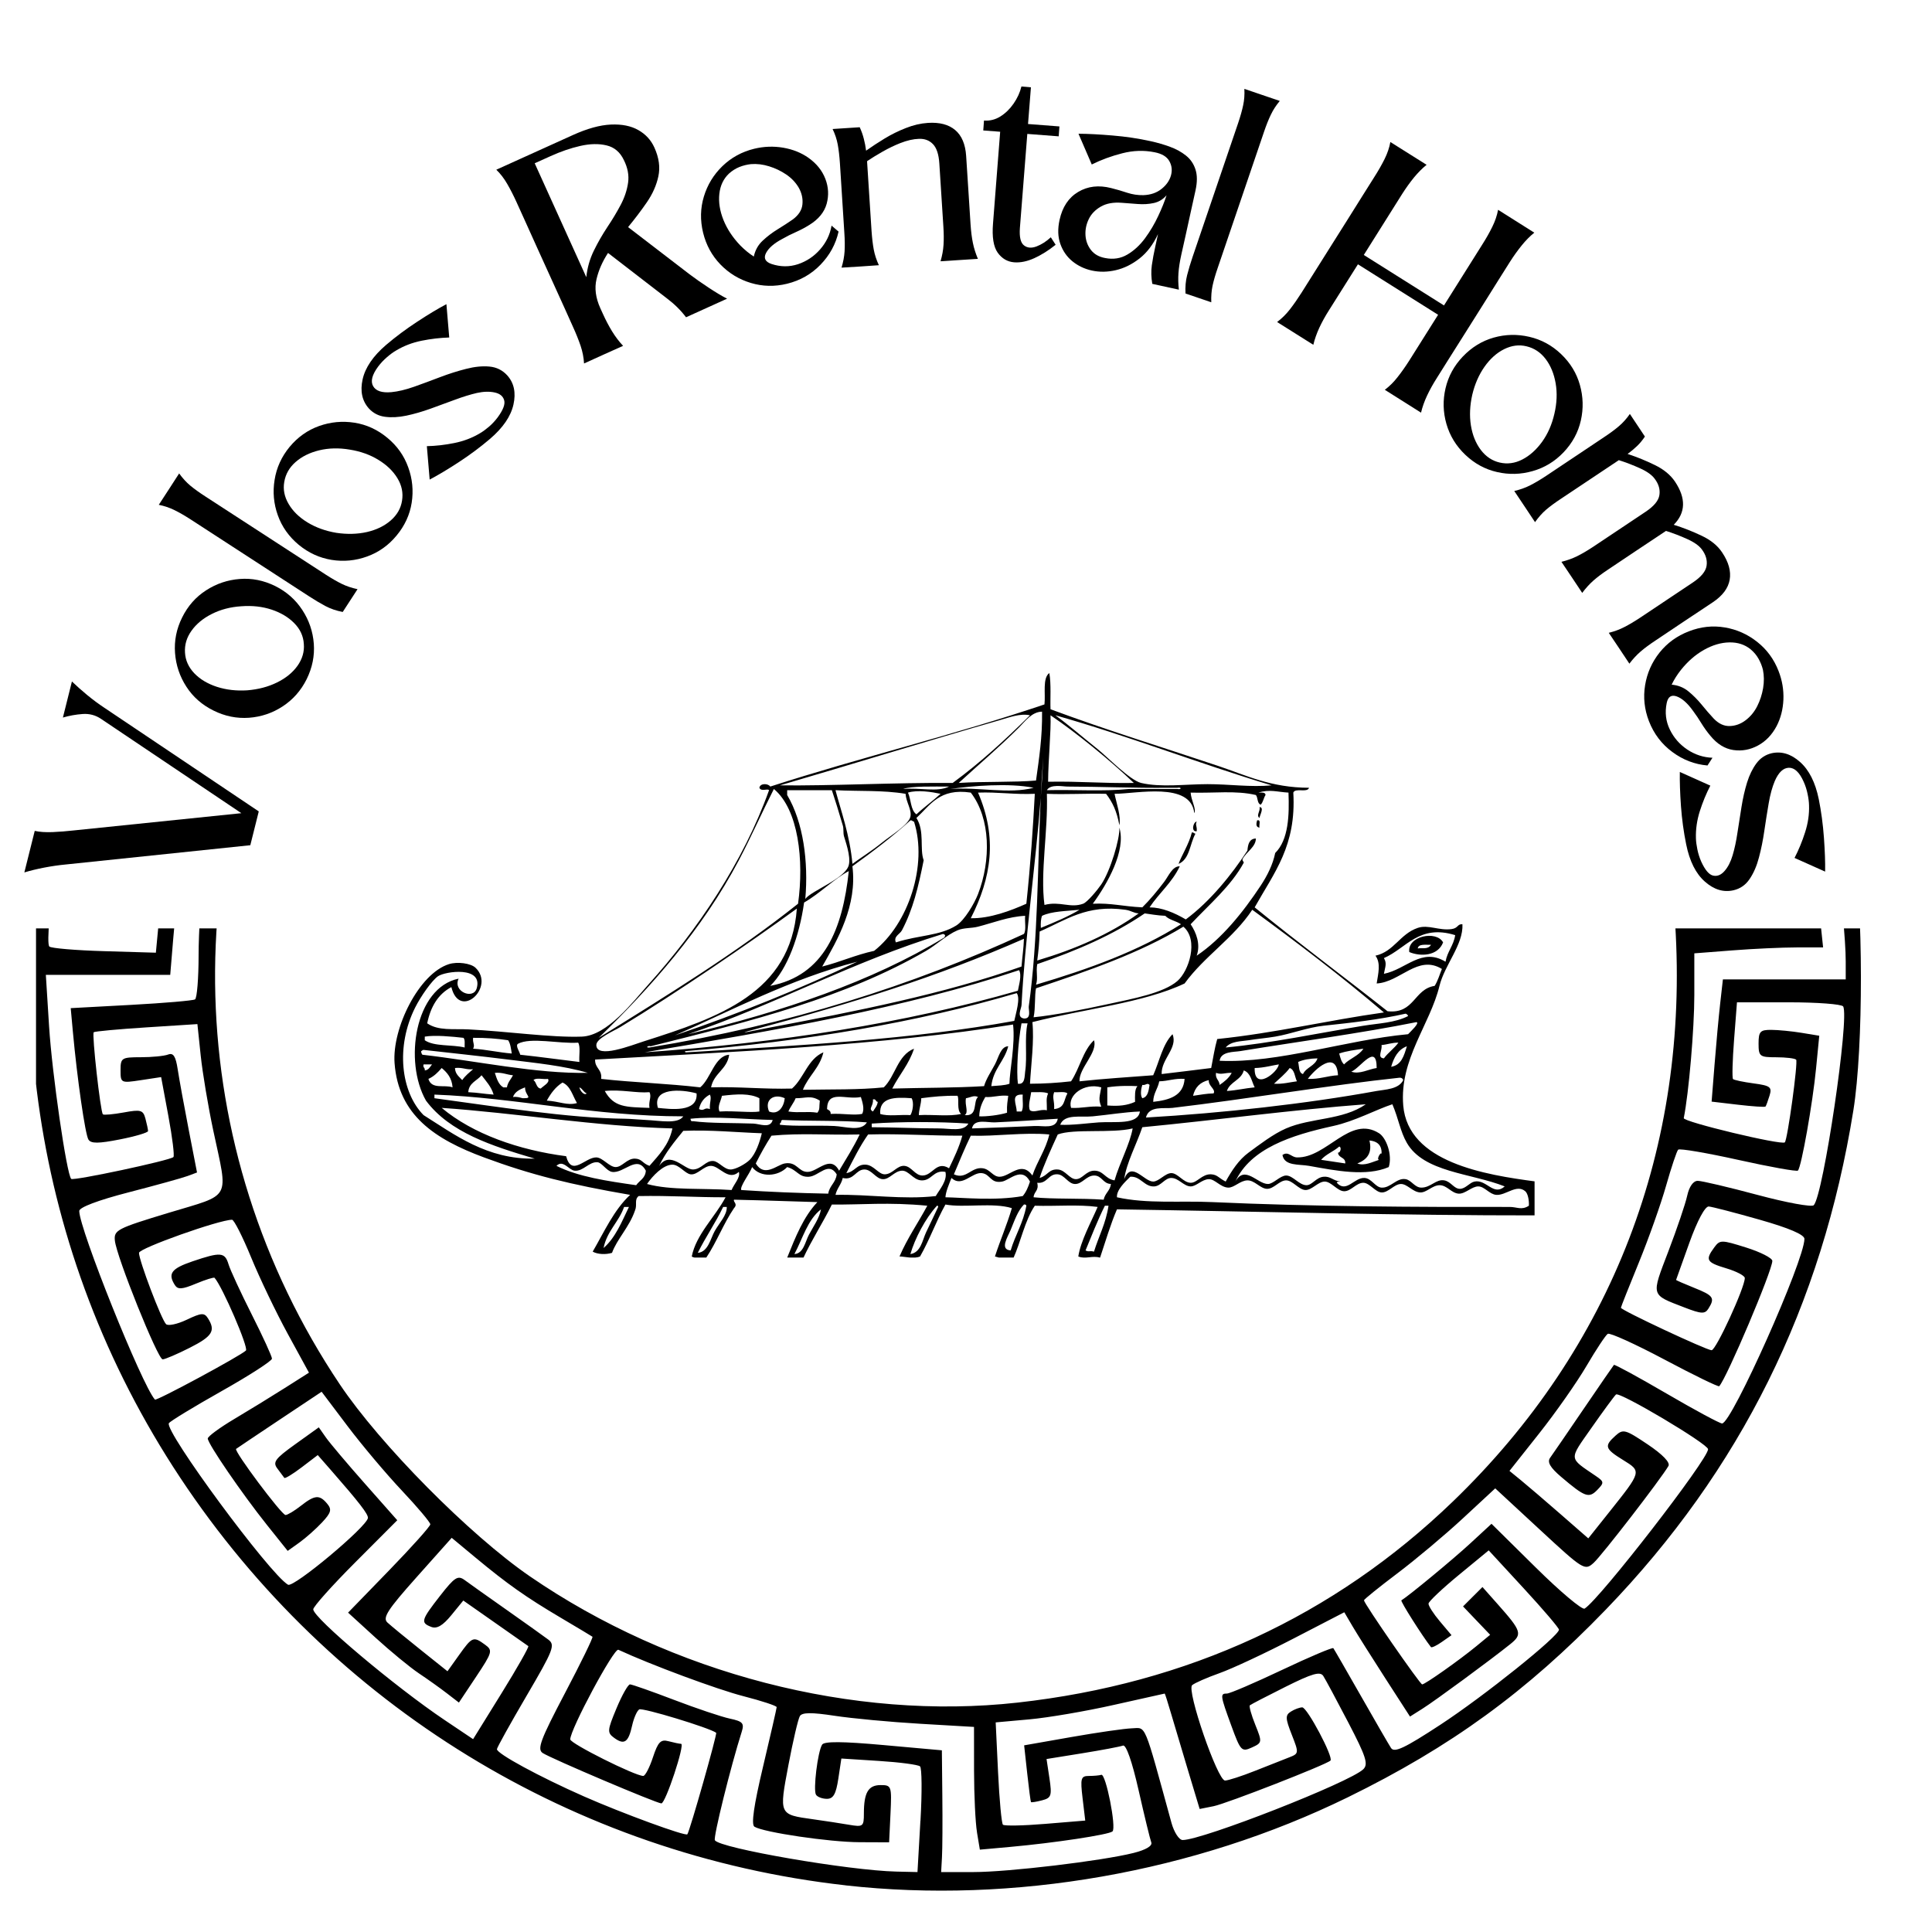 <svg xmlns="http://www.w3.org/2000/svg" xmlns:xlink="http://www.w3.org/1999/xlink" width="500" zoomAndPan="magnify" viewBox="0 0 375 375" height="500" preserveAspectRatio="xMidYMid meet" version="1.0"><defs><g/><clipPath id="0e87bb4bdd"><path d="M 6.992 180.203 L 361.387 180.203 L 361.387 367 L 6.992 367 Z M 6.992 180.203 " clip-rule="nonzero"/></clipPath><clipPath id="bb250ac363"><path d="M 76.555 130.633 L 297.859 130.633 L 297.859 244.094 L 76.555 244.094 Z M 76.555 130.633 " clip-rule="nonzero"/></clipPath></defs><g fill="#000000" fill-opacity="1"><g transform="translate(44.788, 179.322)"><g><path d="M 3.797 -15.266 L -32.125 -11.516 C -33.438 -11.391 -34.797 -11.191 -36.203 -10.922 C -37.617 -10.648 -38.906 -10.336 -40.062 -9.984 L -38.047 -18.047 C -37.109 -17.836 -35.953 -17.758 -34.578 -17.812 C -33.203 -17.875 -31.867 -17.977 -30.578 -18.125 L 2.062 -21.484 L -25.188 -39.797 C -26.258 -40.516 -27.445 -40.828 -28.75 -40.734 C -30.062 -40.641 -31.336 -40.41 -32.578 -40.047 L -30.828 -47.047 C -29.973 -46.223 -28.988 -45.348 -27.875 -44.422 C -26.758 -43.504 -25.648 -42.68 -24.547 -41.953 L 5.438 -21.828 Z M 3.797 -15.266 "/></g></g></g><g fill="#000000" fill-opacity="1"><g transform="translate(53.535, 143.911)"><g><path d="M -18.188 -24.047 C -17.082 -26.285 -15.531 -28.047 -13.531 -29.328 C -11.539 -30.617 -9.363 -31.352 -7 -31.531 C -4.645 -31.719 -2.348 -31.258 -0.109 -30.156 C 2.086 -29.062 3.836 -27.516 5.141 -25.516 C 6.453 -23.516 7.195 -21.332 7.375 -18.969 C 7.551 -16.613 7.086 -14.316 5.984 -12.078 C 4.891 -9.879 3.344 -8.125 1.344 -6.812 C -0.645 -5.508 -2.828 -4.77 -5.203 -4.594 C -7.586 -4.426 -9.879 -4.891 -12.078 -5.984 C -14.316 -7.086 -16.078 -8.633 -17.359 -10.625 C -18.648 -12.613 -19.383 -14.797 -19.562 -17.172 C -19.738 -19.555 -19.281 -21.848 -18.188 -24.047 Z M 5.438 -18.922 C 5.344 -20.453 4.727 -21.789 3.594 -22.938 C 2.469 -24.094 1.004 -24.973 -0.797 -25.578 C -2.609 -26.18 -4.582 -26.398 -6.719 -26.234 C -8.832 -26.098 -10.738 -25.598 -12.438 -24.734 C -14.133 -23.879 -15.445 -22.789 -16.375 -21.469 C -17.312 -20.156 -17.727 -18.738 -17.625 -17.219 C -17.539 -15.738 -16.941 -14.41 -15.828 -13.234 C -14.711 -12.066 -13.242 -11.188 -11.422 -10.594 C -9.598 -10.008 -7.633 -9.785 -5.531 -9.922 C -3.395 -10.098 -1.477 -10.602 0.219 -11.438 C 1.926 -12.27 3.254 -13.348 4.203 -14.672 C 5.148 -16.004 5.562 -17.422 5.438 -18.922 Z M 5.438 -18.922 "/></g></g></g><g fill="#000000" fill-opacity="1"><g transform="translate(65.444, 120.454)"><g><path d="M 3.953 -6.094 L 1.078 -1.672 C -0.172 -1.91 -1.297 -2.297 -2.297 -2.828 C -3.305 -3.367 -4.363 -4 -5.469 -4.719 L -28.453 -19.641 C -29.629 -20.398 -30.68 -21.004 -31.609 -21.453 C -32.535 -21.91 -33.539 -22.25 -34.625 -22.469 C -33.969 -23.477 -33.305 -24.492 -32.641 -25.516 C -31.984 -26.535 -31.328 -27.551 -30.672 -28.562 C -30.023 -27.656 -29.305 -26.867 -28.516 -26.203 C -27.723 -25.547 -26.738 -24.836 -25.562 -24.078 L -2.219 -8.922 C -1.07 -8.18 -0.035 -7.582 0.891 -7.125 C 1.816 -6.676 2.836 -6.332 3.953 -6.094 Z M 3.953 -6.094 "/></g></g></g><g fill="#000000" fill-opacity="1"><g transform="translate(68.378, 114.344)"><g><path d="M -12.172 -27.594 C -10.578 -29.508 -8.664 -30.863 -6.438 -31.656 C -4.207 -32.445 -1.922 -32.66 0.422 -32.297 C 2.766 -31.93 4.895 -30.953 6.812 -29.359 C 8.707 -27.797 10.055 -25.891 10.859 -23.641 C 11.672 -21.398 11.895 -19.109 11.531 -16.766 C 11.164 -14.43 10.188 -12.305 8.594 -10.391 C 7.031 -8.492 5.125 -7.141 2.875 -6.328 C 0.633 -5.516 -1.66 -5.297 -4.016 -5.672 C -6.367 -6.055 -8.492 -7.031 -10.391 -8.594 C -12.305 -10.188 -13.66 -12.098 -14.453 -14.328 C -15.254 -16.555 -15.461 -18.848 -15.078 -21.203 C -14.703 -23.566 -13.734 -25.695 -12.172 -27.594 Z M 9.656 -17.156 C 9.906 -18.676 9.609 -20.129 8.766 -21.516 C 7.93 -22.898 6.703 -24.086 5.078 -25.078 C 3.461 -26.078 1.598 -26.742 -0.516 -27.078 C -2.609 -27.43 -4.578 -27.383 -6.422 -26.938 C -8.273 -26.488 -9.805 -25.727 -11.016 -24.656 C -12.223 -23.594 -12.953 -22.305 -13.203 -20.797 C -13.461 -19.348 -13.18 -17.926 -12.359 -16.531 C -11.547 -15.133 -10.32 -13.938 -8.688 -12.938 C -7.051 -11.945 -5.188 -11.273 -3.094 -10.922 C -0.988 -10.609 0.988 -10.66 2.844 -11.078 C 4.695 -11.504 6.238 -12.254 7.469 -13.328 C 8.695 -14.398 9.426 -15.676 9.656 -17.156 Z M 9.656 -17.156 "/></g></g></g><g fill="#000000" fill-opacity="1"><g transform="translate(84.43, 94.304)"><g><path d="M -12.828 -15.016 C -14.148 -16.492 -14.555 -18.379 -14.047 -20.672 C -13.535 -22.961 -12.016 -25.191 -9.484 -27.359 C -7.641 -28.93 -5.633 -30.426 -3.469 -31.844 C -1.301 -33.27 0.594 -34.41 2.219 -35.266 L 2.766 -28.797 C 1.016 -28.742 -0.766 -28.535 -2.578 -28.172 C -4.391 -27.805 -6.039 -27.176 -7.531 -26.281 C -8.082 -25.969 -8.676 -25.535 -9.312 -24.984 C -9.957 -24.43 -10.531 -23.82 -11.031 -23.156 C -12.219 -21.551 -12.539 -20.281 -12 -19.344 C -11.457 -18.406 -10.273 -18.02 -8.453 -18.188 C -7.16 -18.312 -5.695 -18.66 -4.062 -19.234 C -2.426 -19.816 -0.75 -20.438 0.969 -21.094 C 2.695 -21.75 4.383 -22.285 6.031 -22.703 C 7.676 -23.129 9.188 -23.281 10.562 -23.156 C 11.945 -23.031 13.102 -22.457 14.031 -21.438 C 15.344 -19.969 15.742 -18.086 15.234 -15.797 C 14.734 -13.516 13.211 -11.285 10.672 -9.109 C 8.797 -7.516 6.789 -6.02 4.656 -4.625 C 2.52 -3.227 0.625 -2.094 -1.031 -1.219 L -1.578 -7.703 C 0.16 -7.742 1.938 -7.945 3.75 -8.312 C 5.562 -8.676 7.219 -9.305 8.719 -10.203 C 9.27 -10.523 9.859 -10.953 10.484 -11.484 C 11.109 -12.023 11.672 -12.629 12.172 -13.297 C 13.242 -14.754 13.66 -15.867 13.422 -16.641 C 13.191 -17.422 12.578 -17.914 11.578 -18.125 C 10.578 -18.344 9.43 -18.312 8.141 -18.031 C 6.836 -17.727 5.406 -17.285 3.844 -16.703 C 2.289 -16.129 0.711 -15.551 -0.891 -14.969 C -2.492 -14.395 -4.051 -13.945 -5.562 -13.625 C -7.07 -13.312 -8.453 -13.238 -9.703 -13.406 C -10.953 -13.57 -11.992 -14.109 -12.828 -15.016 Z M -12.828 -15.016 "/></g></g></g><g fill="#000000" fill-opacity="1"><g transform="translate(102.649, 78.714)"><g/></g></g><g fill="#000000" fill-opacity="1"><g transform="translate(113.363, 70.551)"><g><path d="M -2.188 -44.328 C 0.613 -45.598 3.082 -46.281 5.219 -46.375 C 7.352 -46.469 9.129 -46.109 10.547 -45.297 C 11.961 -44.492 13 -43.363 13.656 -41.906 C 14.551 -39.926 14.805 -38.062 14.422 -36.312 C 14.047 -34.57 13.301 -32.895 12.188 -31.281 C 11.082 -29.676 9.867 -28.07 8.547 -26.469 L 20.5 -17.297 C 21.594 -16.473 22.828 -15.609 24.203 -14.703 C 25.578 -13.797 26.766 -13.086 27.766 -12.578 L 19.797 -8.969 C 18.785 -10.312 17.547 -11.535 16.078 -12.641 L 4.656 -21.453 C 3.582 -19.816 2.836 -18.125 2.422 -16.375 C 2.004 -14.625 2.25 -12.742 3.156 -10.734 L 3.641 -9.672 C 4.211 -8.41 4.816 -7.258 5.453 -6.219 C 6.098 -5.176 6.805 -4.242 7.578 -3.422 C 6.473 -2.93 5.207 -2.363 3.781 -1.719 C 2.363 -1.07 1.102 -0.5 0 0 C -0.062 -1.133 -0.285 -2.281 -0.672 -3.438 C -1.066 -4.594 -1.551 -5.801 -2.125 -7.062 C -2.5 -7.895 -3.051 -9.125 -3.781 -10.75 C -4.52 -12.375 -5.344 -14.188 -6.25 -16.188 C -7.164 -18.195 -8.078 -20.203 -8.984 -22.203 C -9.891 -24.211 -10.707 -26.023 -11.438 -27.641 C -12.176 -29.266 -12.734 -30.492 -13.109 -31.328 C -13.691 -32.609 -14.289 -33.781 -14.906 -34.844 C -15.52 -35.914 -16.227 -36.836 -17.031 -37.609 Z M 0.438 -16.75 C 0.625 -18.562 1.109 -20.27 1.891 -21.875 C 2.68 -23.488 3.562 -25.023 4.531 -26.484 C 5.508 -27.941 6.367 -29.375 7.109 -30.781 C 7.859 -32.195 8.336 -33.629 8.547 -35.078 C 8.754 -36.523 8.477 -38 7.719 -39.5 C 6.988 -41.031 5.875 -41.973 4.375 -42.328 C 2.883 -42.691 1.191 -42.66 -0.703 -42.234 C -2.598 -41.805 -4.551 -41.133 -6.562 -40.219 L -9.578 -38.859 Z M 0.438 -16.75 "/></g></g></g><g fill="#000000" fill-opacity="1"><g transform="translate(139.656, 58.264)"><g><path d="M 10.078 -7.031 C 11.836 -6.445 13.555 -6.43 15.234 -6.984 C 16.91 -7.547 18.336 -8.5 19.516 -9.844 C 20.703 -11.188 21.445 -12.727 21.75 -14.469 L 23.109 -13.312 C 22.566 -10.883 21.398 -8.742 19.609 -6.891 C 17.828 -5.047 15.66 -3.812 13.109 -3.188 C 10.711 -2.602 8.367 -2.656 6.078 -3.344 C 3.797 -4.031 1.828 -5.227 0.172 -6.938 C -1.484 -8.656 -2.602 -10.711 -3.188 -13.109 C -3.77 -15.523 -3.719 -17.863 -3.031 -20.125 C -2.344 -22.395 -1.145 -24.359 0.562 -26.016 C 2.281 -27.68 4.336 -28.805 6.734 -29.391 C 8.617 -29.848 10.5 -29.914 12.375 -29.594 C 14.25 -29.27 15.891 -28.609 17.297 -27.609 C 18.848 -26.504 19.93 -25.148 20.547 -23.547 C 21.16 -21.941 21.242 -20.328 20.797 -18.703 C 20.348 -17.086 19.238 -15.727 17.469 -14.625 C 16.656 -14.113 15.785 -13.648 14.859 -13.234 C 13.93 -12.828 13.051 -12.383 12.219 -11.906 C 10.613 -11.062 9.551 -10.145 9.031 -9.156 C 8.52 -8.164 8.867 -7.457 10.078 -7.031 Z M 6.656 -8.469 C 6.926 -9.707 7.5 -10.734 8.375 -11.547 C 9.25 -12.367 10.223 -13.109 11.297 -13.766 C 12.367 -14.422 13.352 -15.062 14.25 -15.688 C 15.375 -16.531 15.988 -17.5 16.094 -18.594 C 16.207 -19.695 15.973 -20.77 15.391 -21.812 C 14.797 -22.832 13.984 -23.691 12.953 -24.391 C 11.93 -25.086 10.82 -25.617 9.625 -25.984 C 8.426 -26.359 7.25 -26.5 6.094 -26.406 C 5.32 -26.32 4.57 -26.133 3.844 -25.844 C 3.125 -25.551 2.457 -25.129 1.844 -24.578 C 0.77 -23.566 0.145 -22.254 -0.031 -20.641 C -0.207 -19.035 0.055 -17.344 0.766 -15.562 C 1.484 -13.789 2.578 -12.141 4.047 -10.609 C 4.898 -9.754 5.77 -9.039 6.656 -8.469 Z M 6.656 -8.469 "/></g></g></g><g fill="#000000" fill-opacity="1"><g transform="translate(163.34, 51.947)"><g><path d="M -1.734 -26.906 L 3.531 -27.25 C 3.875 -26.5 4.141 -25.75 4.328 -25 C 4.523 -24.258 4.672 -23.492 4.766 -22.703 C 5.898 -23.504 7.109 -24.297 8.391 -25.078 C 9.68 -25.859 11.047 -26.531 12.484 -27.094 C 13.922 -27.664 15.352 -28 16.781 -28.094 C 19.039 -28.238 20.801 -27.773 22.062 -26.703 C 23.332 -25.629 24.039 -23.957 24.188 -21.688 C 24.32 -19.602 24.469 -17.352 24.625 -14.938 C 24.781 -12.52 24.922 -10.32 25.047 -8.344 C 25.141 -6.977 25.289 -5.789 25.5 -4.781 C 25.707 -3.77 26.031 -2.742 26.469 -1.703 C 25.258 -1.617 24.051 -1.539 22.844 -1.469 C 21.633 -1.395 20.426 -1.316 19.219 -1.234 C 19.539 -2.328 19.734 -3.383 19.797 -4.406 C 19.867 -5.438 19.859 -6.633 19.766 -8 L 18.984 -20.234 C 18.867 -21.992 18.457 -23.238 17.75 -23.969 C 17.051 -24.695 16.148 -25.039 15.047 -25 C 13.941 -24.969 12.727 -24.691 11.406 -24.172 C 10.289 -23.734 9.145 -23.18 7.969 -22.516 C 6.801 -21.848 5.801 -21.234 4.969 -20.672 C 4.969 -20.598 4.969 -20.52 4.969 -20.438 C 4.977 -20.363 4.984 -20.289 4.984 -20.219 L 5.828 -7.109 C 5.922 -5.742 6.062 -4.551 6.25 -3.531 C 6.438 -2.52 6.77 -1.5 7.25 -0.469 C 6.039 -0.383 4.832 -0.301 3.625 -0.219 C 2.414 -0.145 1.207 -0.07 0 0 C 0.332 -1.094 0.531 -2.148 0.594 -3.172 C 0.656 -4.203 0.641 -5.398 0.547 -6.766 L -0.312 -20.266 C -0.406 -21.66 -0.547 -22.867 -0.734 -23.891 C -0.922 -24.91 -1.254 -25.914 -1.734 -26.906 Z M -1.734 -26.906 "/></g></g></g><g fill="#000000" fill-opacity="1"><g transform="translate(188.899, 50.29)"><g><path d="M 2.094 -26.891 C 3.227 -26.805 4.289 -27.07 5.281 -27.688 C 6.27 -28.312 7.125 -29.145 7.844 -30.188 C 8.57 -31.238 9.078 -32.344 9.359 -33.5 L 11.203 -33.344 L 10.641 -26.219 L 16.734 -25.75 L 16.594 -23.828 L 10.5 -24.297 L 9.062 -6.031 C 8.938 -4.301 9.195 -3.18 9.844 -2.672 C 10.488 -2.16 11.301 -2.086 12.281 -2.453 C 13.258 -2.828 14.188 -3.422 15.062 -4.234 L 16 -2.781 C 14.625 -1.676 13.238 -0.805 11.844 -0.172 C 10.457 0.453 9.16 0.719 7.953 0.625 C 6.641 0.52 5.57 -0.102 4.75 -1.25 C 3.938 -2.406 3.633 -4.285 3.844 -6.891 L 5.234 -24.719 L 1.953 -24.969 Z M 2.094 -26.891 "/></g></g></g><g fill="#000000" fill-opacity="1"><g transform="translate(203.88, 50.739)"><g><path d="M 25.406 -1.281 C 25.113 0.051 24.93 1.234 24.859 2.266 C 24.785 3.297 24.812 4.367 24.938 5.484 L 19.781 4.359 C 19.562 3.109 19.531 1.906 19.688 0.75 C 19.852 -0.395 20.082 -1.629 20.375 -2.953 L 20.891 -5.312 C 19.961 -3.301 18.77 -1.723 17.312 -0.578 C 15.852 0.566 14.312 1.328 12.688 1.703 C 11.07 2.078 9.516 2.098 8.016 1.766 C 6.609 1.453 5.363 0.859 4.281 -0.016 C 3.207 -0.891 2.426 -2.008 1.938 -3.375 C 1.445 -4.75 1.395 -6.312 1.781 -8.062 C 2.332 -10.57 3.535 -12.379 5.391 -13.484 C 7.254 -14.598 9.391 -14.848 11.797 -14.234 C 12.848 -13.973 13.883 -13.672 14.906 -13.328 C 15.938 -12.992 16.984 -12.836 18.047 -12.859 C 19.441 -12.91 20.609 -13.305 21.547 -14.047 C 22.484 -14.785 23.098 -15.648 23.391 -16.641 C 23.68 -17.641 23.582 -18.578 23.094 -19.453 C 22.613 -20.328 21.656 -20.906 20.219 -21.188 C 18.164 -21.602 16.07 -21.535 13.938 -20.984 C 11.812 -20.441 9.844 -19.719 8.031 -18.812 L 5.453 -24.781 C 7.328 -24.77 9.535 -24.656 12.078 -24.438 C 14.629 -24.227 17.102 -23.859 19.5 -23.328 C 20.82 -23.035 22.07 -22.672 23.25 -22.234 C 24.438 -21.797 25.461 -21.227 26.328 -20.531 C 27.191 -19.844 27.801 -18.953 28.156 -17.859 C 28.52 -16.766 28.523 -15.41 28.172 -13.797 C 27.91 -12.609 27.602 -11.219 27.25 -9.625 C 26.906 -8.039 26.566 -6.492 26.234 -4.984 C 25.898 -3.484 25.625 -2.25 25.406 -1.281 Z M 10.625 -0.656 C 12.207 -0.344 13.645 -0.566 14.938 -1.328 C 16.227 -2.086 17.375 -3.145 18.375 -4.5 C 19.375 -5.863 20.223 -7.297 20.922 -8.797 C 21.629 -10.297 22.172 -11.645 22.547 -12.844 C 21.879 -12.051 21.051 -11.547 20.062 -11.328 C 19.082 -11.117 18.047 -11.055 16.953 -11.141 C 15.867 -11.234 14.844 -11.312 13.875 -11.375 C 12.219 -11.508 10.848 -11.258 9.766 -10.625 C 8.691 -10 7.914 -9.188 7.438 -8.188 C 6.957 -7.188 6.75 -6.148 6.812 -5.078 C 6.875 -4.016 7.223 -3.066 7.859 -2.234 C 8.504 -1.398 9.426 -0.875 10.625 -0.656 Z M 10.625 -0.656 "/></g></g></g><g fill="#000000" fill-opacity="1"><g transform="translate(228.233, 56.328)"><g><path d="M 6.875 2.344 L 1.875 0.641 C 1.801 -0.629 1.906 -1.816 2.188 -2.922 C 2.469 -4.023 2.82 -5.207 3.25 -6.469 L 12.078 -32.406 C 12.523 -33.727 12.852 -34.891 13.062 -35.891 C 13.281 -36.898 13.359 -37.961 13.297 -39.078 C 14.441 -38.691 15.586 -38.301 16.734 -37.906 C 17.879 -37.52 19.023 -37.129 20.172 -36.734 C 19.461 -35.891 18.883 -35 18.438 -34.062 C 17.988 -33.133 17.539 -32.008 17.094 -30.688 L 8.125 -4.328 C 7.676 -3.035 7.344 -1.883 7.125 -0.875 C 6.914 0.125 6.832 1.195 6.875 2.344 Z M 6.875 2.344 "/></g></g></g><g fill="#000000" fill-opacity="1"><g transform="translate(235.142, 58.352)"><g/></g></g><g fill="#000000" fill-opacity="1"><g transform="translate(247.885, 62.504)"><g><path d="M 10.078 -2.297 C 9.336 -1.129 8.707 0.008 8.188 1.125 C 7.676 2.238 7.289 3.336 7.031 4.422 L 0 0 C 0.906 -0.676 1.734 -1.492 2.484 -2.453 C 3.234 -3.422 3.977 -4.488 4.719 -5.656 C 5.207 -6.438 5.926 -7.578 6.875 -9.078 C 7.82 -10.586 8.883 -12.273 10.062 -14.141 C 11.238 -16.004 12.41 -17.863 13.578 -19.719 C 14.742 -21.582 15.801 -23.27 16.75 -24.781 C 17.707 -26.289 18.426 -27.43 18.906 -28.203 C 19.656 -29.379 20.305 -30.52 20.859 -31.625 C 21.41 -32.738 21.785 -33.844 21.984 -34.938 L 29.016 -30.516 C 28.172 -29.828 27.352 -29.004 26.562 -28.047 C 25.781 -27.086 25.016 -26.02 24.266 -24.844 L 16.828 -13.016 L 32.391 -3.219 L 39.828 -15.047 C 40.578 -16.223 41.223 -17.363 41.766 -18.469 C 42.316 -19.582 42.691 -20.688 42.891 -21.781 L 49.922 -17.344 C 49.078 -16.664 48.266 -15.844 47.484 -14.875 C 46.703 -13.914 45.938 -12.848 45.188 -11.672 C 44.707 -10.898 43.988 -9.758 43.031 -8.25 C 42.082 -6.738 41.023 -5.051 39.859 -3.188 C 38.691 -1.332 37.52 0.523 36.344 2.391 C 35.164 4.254 34.102 5.938 33.156 7.438 C 32.207 8.945 31.488 10.094 31 10.875 C 30.258 12.039 29.629 13.176 29.109 14.281 C 28.586 15.395 28.195 16.5 27.938 17.594 L 20.906 13.156 C 21.812 12.477 22.641 11.656 23.391 10.688 C 24.148 9.727 24.898 8.664 25.641 7.5 L 31.25 -1.406 L 15.688 -11.203 Z M 10.078 -2.297 "/></g></g></g><g fill="#000000" fill-opacity="1"><g transform="translate(274.64, 78.968)"><g><path d="M 28.359 -10.25 C 30.16 -8.531 31.379 -6.531 32.016 -4.25 C 32.66 -1.969 32.723 0.328 32.203 2.641 C 31.68 4.961 30.562 7.023 28.844 8.828 C 27.145 10.609 25.145 11.82 22.844 12.469 C 20.551 13.125 18.25 13.188 15.938 12.656 C 13.625 12.133 11.566 11.016 9.766 9.297 C 7.984 7.598 6.766 5.602 6.109 3.312 C 5.453 1.02 5.395 -1.285 5.938 -3.609 C 6.477 -5.93 7.598 -7.984 9.297 -9.766 C 11.016 -11.566 13.008 -12.789 15.281 -13.438 C 17.562 -14.082 19.863 -14.133 22.188 -13.594 C 24.52 -13.062 26.578 -11.945 28.359 -10.25 Z M 16.453 10.812 C 17.941 11.156 19.406 10.957 20.844 10.219 C 22.281 9.477 23.555 8.336 24.672 6.797 C 25.785 5.254 26.582 3.441 27.062 1.359 C 27.551 -0.711 27.633 -2.688 27.312 -4.562 C 26.988 -6.438 26.336 -8.016 25.359 -9.297 C 24.379 -10.578 23.145 -11.395 21.656 -11.75 C 20.227 -12.102 18.785 -11.922 17.328 -11.203 C 15.879 -10.484 14.602 -9.344 13.5 -7.781 C 12.406 -6.219 11.613 -4.406 11.125 -2.344 C 10.656 -0.25 10.566 1.727 10.859 3.594 C 11.16 5.469 11.801 7.055 12.781 8.359 C 13.77 9.66 14.992 10.477 16.453 10.812 Z M 16.453 10.812 "/></g></g></g><g fill="#000000" fill-opacity="1"><g transform="translate(293.918, 95.3)"><g><path d="M 22.438 -14.953 L 25.359 -10.562 C 24.867 -9.832 24.348 -9.207 23.797 -8.688 C 23.242 -8.164 22.645 -7.664 22 -7.188 C 23.812 -6.594 25.578 -5.875 27.297 -5.031 C 29.016 -4.195 30.316 -3.125 31.203 -1.812 C 33.359 1.426 33.273 4.219 30.953 6.562 C 32.797 7.133 34.602 7.844 36.375 8.688 C 38.156 9.531 39.477 10.609 40.344 11.922 C 41.613 13.816 42.102 15.586 41.812 17.234 C 41.52 18.879 40.43 20.332 38.547 21.594 C 36.805 22.75 34.926 24 32.906 25.344 C 30.895 26.688 29.066 27.91 27.422 29.016 C 26.285 29.766 25.32 30.477 24.531 31.156 C 23.75 31.832 23.02 32.617 22.344 33.516 C 21.688 32.535 21.023 31.539 20.359 30.531 C 19.691 29.531 19.02 28.531 18.344 27.531 C 19.445 27.258 20.457 26.883 21.375 26.406 C 22.289 25.938 23.316 25.328 24.453 24.578 L 34.656 17.766 C 36.281 16.68 37.172 15.598 37.328 14.516 C 37.492 13.441 37.191 12.391 36.422 11.359 C 35.879 10.617 34.926 9.941 33.562 9.328 C 32.207 8.711 30.836 8.188 29.453 7.75 C 29.422 7.77 29.406 7.781 29.406 7.781 C 29.406 7.781 29.391 7.789 29.359 7.812 C 27.617 8.969 25.738 10.219 23.719 11.562 C 21.707 12.906 19.879 14.129 18.234 15.234 C 17.098 15.984 16.141 16.703 15.359 17.391 C 14.586 18.078 13.863 18.875 13.188 19.781 C 12.508 18.77 11.836 17.758 11.172 16.75 C 10.504 15.75 9.832 14.75 9.156 13.75 C 10.258 13.477 11.273 13.113 12.203 12.656 C 13.129 12.195 14.16 11.594 15.297 10.844 L 25.5 4.031 C 27.125 2.945 28.016 1.863 28.172 0.781 C 28.336 -0.289 28.035 -1.336 27.266 -2.359 C 26.723 -3.109 25.77 -3.789 24.406 -4.406 C 23.051 -5.02 21.68 -5.547 20.297 -5.984 L 20.016 -5.797 L 9.078 1.5 C 7.941 2.25 6.977 2.957 6.188 3.625 C 5.406 4.301 4.688 5.109 4.031 6.047 C 3.363 5.035 2.691 4.023 2.016 3.016 C 1.336 2.016 0.664 1.008 0 0 C 1.113 -0.258 2.129 -0.617 3.047 -1.078 C 3.973 -1.547 5.004 -2.156 6.141 -2.906 L 17.391 -10.422 C 18.555 -11.191 19.531 -11.91 20.312 -12.578 C 21.102 -13.254 21.812 -14.047 22.438 -14.953 Z M 22.438 -14.953 "/></g></g></g><g fill="#000000" fill-opacity="1"><g transform="translate(315.203, 127.408)"><g><path d="M 8.297 9.078 C 7.93 10.891 8.133 12.594 8.906 14.188 C 9.676 15.781 10.805 17.078 12.297 18.078 C 13.797 19.078 15.426 19.609 17.188 19.672 L 16.219 21.172 C 13.727 20.953 11.453 20.078 9.391 18.547 C 7.328 17.023 5.816 15.035 4.859 12.578 C 3.973 10.285 3.723 7.957 4.109 5.594 C 4.492 3.238 5.426 1.129 6.906 -0.734 C 8.395 -2.598 10.285 -3.973 12.578 -4.859 C 14.898 -5.766 17.227 -6.02 19.562 -5.625 C 21.895 -5.238 24 -4.301 25.875 -2.812 C 27.75 -1.332 29.129 0.551 30.016 2.844 C 30.723 4.656 31.035 6.508 30.953 8.406 C 30.867 10.301 30.426 12.016 29.625 13.547 C 28.727 15.234 27.523 16.484 26.016 17.297 C 24.504 18.117 22.914 18.41 21.25 18.172 C 19.582 17.93 18.094 17.008 16.781 15.406 C 16.156 14.664 15.578 13.863 15.047 13 C 14.523 12.133 13.977 11.32 13.406 10.562 C 12.352 9.082 11.301 8.148 10.25 7.766 C 9.195 7.391 8.547 7.828 8.297 9.078 Z M 9.266 5.484 C 10.523 5.598 11.613 6.035 12.531 6.797 C 13.457 7.555 14.316 8.422 15.109 9.391 C 15.898 10.367 16.676 11.266 17.438 12.078 C 18.406 13.078 19.441 13.555 20.547 13.516 C 21.648 13.484 22.676 13.109 23.625 12.391 C 24.57 11.672 25.32 10.758 25.875 9.656 C 26.426 8.562 26.805 7.395 27.016 6.156 C 27.223 4.914 27.211 3.734 26.984 2.609 C 26.797 1.848 26.508 1.129 26.125 0.453 C 25.75 -0.223 25.238 -0.832 24.594 -1.375 C 23.457 -2.301 22.078 -2.75 20.453 -2.719 C 18.836 -2.688 17.195 -2.203 15.531 -1.266 C 13.875 -0.328 12.383 0.969 11.062 2.625 C 10.312 3.582 9.711 4.535 9.266 5.484 Z M 9.266 5.484 "/></g></g></g><g fill="#000000" fill-opacity="1"><g transform="translate(324.491, 150.147)"><g><path d="M 19.359 -3.938 C 21.297 -4.375 23.141 -3.812 24.891 -2.25 C 26.648 -0.695 27.863 1.707 28.531 4.969 C 29.008 7.352 29.344 9.836 29.531 12.422 C 29.719 15.004 29.797 17.207 29.766 19.031 L 23.828 16.375 C 24.629 14.832 25.312 13.176 25.875 11.406 C 26.445 9.645 26.703 7.895 26.641 6.156 C 26.629 5.52 26.535 4.785 26.359 3.953 C 26.191 3.129 25.938 2.336 25.594 1.578 C 24.781 -0.242 23.828 -1.145 22.734 -1.125 C 21.648 -1.102 20.738 -0.25 20 1.438 C 19.5 2.625 19.102 4.066 18.812 5.766 C 18.52 7.473 18.238 9.242 17.969 11.078 C 17.707 12.91 17.359 14.645 16.922 16.281 C 16.492 17.926 15.891 19.32 15.109 20.469 C 14.336 21.625 13.289 22.352 11.969 22.656 C 10.039 23.094 8.195 22.535 6.438 20.984 C 4.676 19.441 3.461 17.031 2.797 13.75 C 2.305 11.344 1.969 8.863 1.781 6.312 C 1.602 3.758 1.531 1.551 1.562 -0.312 L 7.484 2.344 C 6.68 3.895 6 5.551 5.438 7.312 C 4.883 9.07 4.633 10.828 4.688 12.578 C 4.707 13.211 4.801 13.93 4.969 14.734 C 5.133 15.547 5.383 16.332 5.719 17.094 C 6.469 18.738 7.242 19.645 8.047 19.812 C 8.848 19.977 9.582 19.676 10.25 18.906 C 10.914 18.145 11.438 17.129 11.812 15.859 C 12.195 14.578 12.508 13.113 12.75 11.469 C 13 9.832 13.258 8.172 13.531 6.484 C 13.801 4.797 14.16 3.219 14.609 1.75 C 15.066 0.281 15.672 -0.957 16.422 -1.969 C 17.172 -2.988 18.148 -3.645 19.359 -3.938 Z M 19.359 -3.938 "/></g></g></g><g clip-path="url(#0e87bb4bdd)"><path fill="#000000" d="M 164.117 365.941 C 111.523 360.043 64.344 331.133 34.977 286.816 C -23.453 198.633 9.125 78.168 104.234 30.742 C 129.691 18.047 154.168 12.402 183.758 12.402 C 212.801 12.402 237.941 18.148 262.488 30.395 C 315.113 56.656 350.613 105.203 359.695 163.328 C 361.684 176.074 361.711 203.273 359.738 215.52 C 353.641 253.457 337.824 285.348 311.672 312.438 C 296.293 328.371 281.566 339.082 261.629 348.844 C 231.84 363.43 196.672 369.598 164.113 365.949 Z M 178.664 353.406 C 178.98 347.926 178.941 343.18 178.578 342.852 C 178.215 342.527 174.629 342.051 170.613 341.797 L 163.309 341.328 L 162.719 345.238 C 162.27 348.223 161.746 349.152 160.504 349.152 C 159.609 349.152 158.656 348.793 158.383 348.355 C 157.809 347.426 158.711 340.023 159.57 338.637 C 159.98 337.973 163.508 337.996 171.484 338.715 L 182.816 339.734 L 182.906 348.664 C 182.961 353.574 182.926 358.891 182.836 360.48 L 182.676 363.367 L 188.934 363.367 C 195.738 363.367 213.871 361.203 220.031 359.656 C 222.434 359.051 223.723 358.281 223.461 357.602 C 223.23 357.004 222.125 352.449 221 347.477 C 219.738 341.902 218.578 338.586 217.969 338.816 C 217.43 339.023 213.867 339.695 210.059 340.309 L 203.133 341.426 L 203.699 345.176 C 204.203 348.547 204.059 348.977 202.258 349.445 C 201.156 349.734 200.191 349.887 200.113 349.781 C 200.031 349.68 199.703 347.16 199.379 344.184 L 198.785 338.77 L 207.941 337.16 C 212.98 336.273 218.27 335.512 219.699 335.465 C 222.523 335.371 221.926 333.945 227.383 353.816 C 227.891 355.652 228.863 357.148 229.551 357.148 C 233.422 357.148 262.004 345.949 264.613 343.41 C 265.625 342.43 265.156 340.961 261.719 334.367 C 259.461 330.035 257.273 325.961 256.852 325.309 C 256.25 324.375 254.707 324.816 249.508 327.414 C 245.887 329.219 242.777 330.836 242.594 331.004 C 242.41 331.168 242.883 332.871 243.652 334.781 C 245.016 338.176 245 338.273 242.969 339.195 C 241.008 340.086 240.789 339.855 239.016 335.004 C 236.84 329.051 236.793 328.715 238.152 328.715 C 238.715 328.715 243.523 326.652 248.848 324.129 C 254.168 321.609 258.648 319.711 258.801 319.91 C 258.953 320.109 261.352 324.273 264.137 329.16 C 266.918 334.047 269.555 338.602 269.996 339.281 C 270.629 340.262 272.613 339.328 279.57 334.773 C 288.043 329.227 302.594 317.562 302.594 316.32 C 302.594 315.984 299.523 312.387 295.773 308.32 L 288.957 300.926 L 283.145 305.711 C 279.949 308.344 277.305 310.84 277.273 311.258 C 277.238 311.676 278.23 313.227 279.477 314.703 L 281.738 317.387 L 279.863 318.699 C 278.832 319.422 277.879 319.871 277.746 319.699 C 276.012 317.469 271.773 310.773 272.008 310.629 C 273.551 309.672 282.066 302.633 285.359 299.59 L 289.5 295.766 L 298.102 304.262 C 302.832 308.938 307.094 312.523 307.57 312.23 C 310.5 310.422 331.535 283.27 331.535 281.293 C 331.535 280.273 314.297 270.031 313.66 270.672 C 313.254 271.074 311.105 274.004 308.883 277.18 C 304.48 283.469 304.426 282.859 309.719 286.469 C 311.375 287.598 311.395 287.789 310.035 289.191 C 308.402 290.871 307.645 290.598 303.004 286.648 C 300.895 284.855 300.277 283.789 300.867 282.969 C 301.328 282.336 304.25 278.074 307.363 273.5 C 310.477 268.926 313.133 265.07 313.262 264.926 C 313.395 264.785 317.98 267.285 323.461 270.48 C 328.938 273.676 333.793 276.293 334.254 276.293 C 336.117 276.293 350.238 244.648 350.238 240.465 C 350.238 239.645 347.254 238.367 341.555 236.746 C 336.781 235.387 332.332 234.234 331.672 234.18 C 330.949 234.125 329.461 236.898 327.914 241.195 C 326.504 245.102 325.34 248.359 325.328 248.426 C 325.309 248.496 326.906 249.191 328.863 249.977 C 332.594 251.465 332.914 251.934 331.602 254.004 C 330.918 255.082 330.242 255.051 326.938 253.773 C 320.348 251.23 320.473 251.664 323.82 242.902 C 325.488 238.539 327.137 233.676 327.484 232.086 C 327.875 230.305 328.66 229.199 329.531 229.199 C 330.309 229.199 335.535 230.43 341.145 231.934 C 346.758 233.438 351.66 234.336 352.047 233.934 C 353.914 231.973 359.027 197.402 357.754 195.348 C 357.48 194.906 352.73 194.547 347.199 194.547 L 337.145 194.547 L 336.582 201.816 C 336.273 205.816 336.18 209.25 336.379 209.445 C 336.574 209.641 338.379 210.02 340.391 210.289 C 343.617 210.723 343.98 211 343.469 212.656 C 343.152 213.691 342.797 214.648 342.684 214.781 C 342.57 214.918 340.168 214.758 337.348 214.426 L 332.223 213.824 L 332.793 206.629 C 333.105 202.672 333.598 197.332 333.887 194.766 L 334.414 190.102 L 358.254 190.102 L 358.254 186.645 C 358.254 178.168 354.672 151.578 353.352 150.262 C 352.832 149.746 334.926 153.656 333.992 154.488 C 333.629 154.812 333.93 158.199 334.66 162.008 C 335.391 165.816 335.988 169.152 335.988 169.422 C 335.988 169.688 337.793 169.66 339.996 169.359 C 343.777 168.844 344.004 168.934 344.004 170.922 C 344.004 173.418 342.551 174.109 337.293 174.109 C 333.484 174.109 333.387 174.035 332.848 170.777 C 331.879 164.883 329.582 153.367 329.16 152.273 C 328.895 151.578 332.434 150.211 339.477 148.289 C 345.375 146.68 350.656 145.078 351.215 144.734 C 351.941 144.285 351.395 141.57 349.328 135.34 C 346.359 126.395 339.195 109.43 337.789 108.023 C 337.223 107.457 321.879 114.715 319.285 116.777 C 318.715 117.23 325.453 130.57 326.246 130.57 C 326.738 130.57 328.5 130.004 330.16 129.309 C 332.809 128.207 333.246 128.215 333.695 129.383 C 334.609 131.758 334.258 132.301 330.918 133.695 C 324.875 136.215 323.75 136.254 323.047 133.977 C 322.695 132.836 320.48 128.035 318.121 123.309 L 313.836 114.711 L 324.43 108.789 L 335.027 102.867 L 331.328 96.949 C 326.707 89.555 319.477 79.891 314.449 74.387 L 310.609 70.18 L 303.262 77.117 C 296.367 83.625 294.949 85.578 296.598 86.293 C 296.977 86.453 299.043 88.688 301.191 91.254 C 303.34 93.82 305.453 95.918 305.887 95.918 C 306.316 95.918 307.891 95.02 309.379 93.918 C 312.016 91.977 312.121 91.969 313.32 93.598 C 314.434 95.121 314.184 95.551 310.629 98.262 C 308.473 99.906 306.328 101.25 305.871 101.25 C 305.406 101.25 303.887 99.75 302.492 97.918 C 301.094 96.086 297.859 92.121 295.305 89.109 L 290.656 83.633 L 298.629 75.535 C 303.012 71.082 306.602 67.105 306.602 66.699 C 306.602 64.859 286.848 48.438 278.848 43.629 L 275.586 41.668 L 273.84 44.137 C 272.879 45.492 270.387 49.395 268.301 52.809 L 264.512 59.008 L 267 60.805 C 268.367 61.789 271.203 63.875 273.301 65.441 L 277.109 68.285 L 279.73 65.023 C 282.004 62.195 282.539 61.922 283.789 62.957 C 285.762 64.594 285.672 64.91 281.961 69.48 L 278.695 73.5 L 273.277 69.316 C 270.297 67.016 266.285 64.16 264.355 62.977 C 262.43 61.789 260.473 60.562 260.008 60.25 C 259.543 59.938 261.82 55.195 265.07 49.715 C 268.32 44.234 270.977 39.461 270.977 39.105 C 270.977 37.633 237.895 23.059 234.551 23.059 C 233.797 23.059 227.707 42.426 228.309 42.91 C 228.918 43.398 241.637 47.938 242.395 47.938 C 242.781 47.938 243.738 46.312 244.52 44.324 C 245.797 41.086 246.133 40.812 247.773 41.691 C 248.781 42.227 249.602 42.82 249.602 43.008 C 249.602 43.496 245.988 51.84 245.617 52.211 C 245.387 52.441 224.418 45.578 223.148 44.859 C 223.051 44.805 224.352 39.668 226.043 33.445 C 227.738 27.223 229.121 21.988 229.121 21.812 C 229.121 20.578 208.512 16.848 198.316 16.234 L 189.328 15.695 L 188.719 25.723 C 188.383 31.234 188.27 35.906 188.465 36.102 C 188.66 36.297 192.215 36.695 196.367 36.988 L 203.918 37.52 L 204.508 33.844 C 205.023 30.625 205.387 30.164 207.41 30.164 C 209.594 30.164 209.695 30.355 209.152 33.496 C 207.715 41.828 207.68 41.906 205.656 41.367 C 204.602 41.086 199.477 40.59 194.266 40.27 L 184.797 39.684 L 184.438 28.273 C 184.242 21.996 183.672 16.453 183.176 15.957 C 181.504 14.289 146.512 18.156 144.355 20.246 C 143.328 21.242 148.273 40.945 149.438 40.5 C 150.004 40.281 153.5 39.594 157.199 38.973 L 163.926 37.848 L 163.793 33.785 C 163.684 30.273 163.922 29.684 165.547 29.453 C 167.234 29.211 167.496 29.75 168.051 34.656 C 168.395 37.664 168.547 40.219 168.395 40.328 C 168.242 40.441 163.91 41.242 158.766 42.113 C 153.621 42.98 148.414 43.879 147.188 44.102 C 145.023 44.5 144.883 44.203 141.953 32.906 C 138.461 19.422 140.395 20.238 124.926 25.75 C 113.941 29.66 101.77 35.336 101.77 36.543 C 101.77 38.027 110.797 54.156 111.625 54.156 C 112.227 54.156 122.703 49.426 124.812 48.203 C 124.996 48.098 124.48 46.344 123.664 44.309 C 122.012 40.195 121.977 40.383 124.57 39.586 C 126.195 39.09 126.699 39.68 128.375 44.047 C 129.438 46.816 130.195 49.16 130.066 49.254 C 129.93 49.348 125.113 51.668 119.359 54.402 L 108.898 59.379 L 103.027 49.438 C 99.797 43.969 97 39.34 96.816 39.152 C 95.781 38.094 77.734 50.637 68.551 58.797 L 64.273 62.598 L 67.082 65.707 C 68.625 67.418 71.883 70.895 74.324 73.438 L 78.758 78.059 L 81.578 75.562 C 83.133 74.188 85.789 71.855 87.484 70.379 L 90.562 67.695 L 88.203 64.605 C 86.434 62.289 86.098 61.262 86.859 60.504 C 88.617 58.75 89.801 59.363 92.867 63.621 L 95.844 67.758 L 93.613 69.621 C 81.023 80.137 78.648 82.262 78.633 83.016 C 78.621 83.496 74.613 79.91 69.723 75.051 L 60.828 66.211 L 57.18 69.734 C 49.949 76.719 35.449 96 36.059 97.824 C 36.371 98.758 51.617 108.355 52.789 108.355 C 53.121 108.355 55.301 105.59 57.637 102.211 L 61.883 96.062 L 58.895 93.379 C 56.234 90.988 56.051 90.547 57.242 89.348 C 58.434 88.148 59.035 88.355 62.793 91.258 C 66.73 94.293 66.926 94.629 65.715 96.324 C 65 97.32 62.102 101.621 59.27 105.875 C 56.441 110.129 53.785 113.629 53.367 113.648 C 52.953 113.672 48.945 111.547 44.461 108.926 C 39.98 106.309 35.438 103.711 34.367 103.152 C 32.523 102.191 32.172 102.652 27.504 112.133 C 24.797 117.633 21.176 126.016 19.453 130.766 L 16.328 139.402 L 19.641 140.305 C 21.465 140.801 26.086 142.176 29.914 143.363 C 34.777 144.867 36.965 145.207 37.172 144.484 C 37.336 143.918 38.512 140.531 39.785 136.961 C 41.059 133.391 42.102 130.355 42.102 130.219 C 42.102 130.078 40.5 129.438 38.539 128.793 C 34.57 127.484 34.625 127.559 35.887 125.199 C 36.77 123.559 36.965 123.582 41.699 125.898 C 45.324 127.672 46.441 128.648 46.008 129.656 C 45.684 130.402 43.973 135.211 42.203 140.344 C 40.434 145.477 38.922 149.805 38.844 149.965 C 38.762 150.121 33.43 148.855 26.988 147.148 C 18.75 144.965 15.168 144.348 14.91 145.082 C 12.703 151.426 8.41 182.547 9.582 183.723 C 9.914 184.055 14.699 184.461 20.219 184.621 L 30.254 184.918 L 30.828 178.848 C 31.738 169.234 31.672 168.777 29.41 168.766 C 25.398 168.742 23.586 167.816 24.051 166.035 C 24.535 164.195 25.5 164.047 31.578 164.879 L 35.551 165.422 L 34.867 170.43 C 34.492 173.188 33.93 178.539 33.613 182.328 L 33.043 189.215 L 8.898 189.215 L 9.527 199.211 C 10.109 208.43 12.938 227.938 13.82 228.82 C 14.246 229.246 33 225.246 33.66 224.586 C 33.895 224.355 33.453 220.766 32.68 216.613 L 31.277 209.062 L 27.34 209.66 C 23.465 210.246 23.398 210.215 23.398 207.73 C 23.398 205.34 23.605 205.207 27.332 205.207 C 29.496 205.207 31.879 204.973 32.621 204.688 C 33.645 204.297 34.105 205.004 34.496 207.578 C 34.781 209.449 35.742 214.715 36.629 219.281 L 38.242 227.578 L 36.387 228.27 C 35.367 228.648 30.223 230.074 24.957 231.434 C 19.047 232.961 15.383 234.344 15.383 235.051 C 15.383 238.52 27.531 268.805 30.07 271.66 C 30.352 271.977 46.707 263.156 47.734 262.137 C 48.285 261.59 43.172 249.738 41.648 248.027 C 41.512 247.875 39.887 248.383 38.031 249.156 C 35.344 250.277 34.516 250.332 33.941 249.43 C 32.527 247.207 33.254 246.227 37.363 244.828 C 42.84 242.969 43.648 243.035 44.363 245.414 C 44.691 246.512 46.723 250.898 48.875 255.164 C 51.027 259.426 52.789 263.273 52.789 263.711 C 52.789 264.152 48.383 266.992 43 270.023 C 37.617 273.059 33.02 275.855 32.781 276.242 C 31.852 277.742 52.34 305.52 55.906 307.594 C 56.996 308.227 71.254 296.309 71.414 294.633 C 71.484 293.902 69.715 291.613 64.238 285.355 L 61.676 282.43 L 58.543 284.816 C 56.82 286.125 55.309 287.043 55.184 286.852 C 55.059 286.664 54.457 285.852 53.848 285.055 C 52.891 283.801 53.375 283.145 57.309 280.324 L 61.879 277.047 L 63.262 279.02 C 64.023 280.102 67.449 284.16 70.879 288.035 L 77.109 295.078 L 68.957 303.25 C 64.473 307.742 60.801 311.848 60.801 312.371 C 60.801 314.02 76.734 327.441 86.336 333.883 L 91.828 337.57 L 97.352 328.656 C 100.387 323.754 102.723 319.637 102.543 319.508 C 102.359 319.379 99.449 317.336 96.07 314.969 L 89.926 310.664 L 87.59 313.52 C 85.949 315.527 84.797 316.199 83.715 315.785 C 81.586 314.969 81.727 314.477 85.426 309.734 C 88.262 306.105 88.875 305.719 90.207 306.703 C 91.047 307.324 94.691 309.914 98.309 312.457 C 101.926 315 105.57 317.602 106.41 318.234 C 107.809 319.285 107.453 320.207 102.207 329.156 C 99.059 334.531 96.469 339.191 96.453 339.512 C 96.406 340.371 104.703 344.871 113.344 348.684 C 120.793 351.969 133.07 356.465 133.414 356.035 C 133.875 355.461 139.254 336.508 139.008 336.328 C 137.664 335.352 124.691 331.414 124.074 331.797 C 123.637 332.066 123.016 333.477 122.695 334.934 C 121.977 338.191 121.172 338.75 119.227 337.332 C 117.828 336.312 117.855 335.914 119.66 331.586 C 120.727 329.027 121.906 326.938 122.281 326.938 C 122.656 326.938 126.508 328.293 130.844 329.949 C 135.18 331.605 140.043 333.238 141.656 333.582 C 144.156 334.109 144.496 334.48 143.973 336.121 C 141.824 342.875 138.414 356.645 138.758 357.195 C 139.715 358.742 164.793 363.07 173.988 363.273 L 178.082 363.367 L 178.652 353.406 Z M 189.633 355.637 C 189.324 353.781 189.066 348.422 189.062 343.727 L 189.055 335.195 L 178.59 334.582 C 172.836 334.246 165.367 333.547 161.996 333.031 C 157.539 332.352 155.703 332.367 155.258 333.086 C 154.918 333.633 153.918 337.914 153.031 342.602 C 151.207 352.273 151.172 352.191 157.809 353.117 C 160.055 353.43 163.195 353.91 164.785 354.184 C 167.523 354.652 167.68 354.535 167.68 351.988 C 167.68 347.93 168.535 346.484 170.934 346.484 C 173.035 346.484 173.098 346.672 172.844 352.039 L 172.578 357.594 L 166.789 357.57 C 160.969 357.547 148.223 355.664 146.434 354.562 C 145.781 354.156 146.309 350.465 148.109 342.898 C 149.555 336.809 150.742 331.613 150.75 331.355 C 150.75 331.098 147.855 330.141 144.305 329.23 C 139.211 327.922 126.328 323.141 120.023 320.219 C 119.184 319.828 110.684 335.66 110.684 337.613 C 110.684 338.414 123.258 344.707 124.855 344.707 C 125.234 344.707 126.078 343.082 126.734 341.094 C 127.727 338.094 128.246 337.562 129.773 337.973 C 130.785 338.242 131.879 338.469 132.199 338.477 C 133.008 338.492 129.184 350.039 128.371 350.039 C 127.477 350.039 107.004 341.348 105.34 340.262 C 104.215 339.527 104.891 337.707 109.652 328.652 C 112.758 322.75 115.164 317.816 114.996 317.688 C 114.828 317.562 112.086 315.922 108.902 314.039 C 102.062 309.992 98.5 307.48 92.277 302.312 L 87.676 298.492 L 80.84 306.156 C 75.211 312.465 74.215 314.02 75.199 314.93 C 75.859 315.539 78.75 317.918 81.629 320.215 L 86.855 324.391 L 89.117 321.223 C 91.652 317.668 91.883 317.578 94.148 319.234 C 95.676 320.344 95.578 320.695 92.422 325.441 L 89.074 330.469 L 86.742 328.672 C 85.461 327.68 83.012 325.934 81.297 324.789 C 79.582 323.641 75.789 320.523 72.871 317.859 L 67.562 313.012 L 75.543 304.789 C 79.93 300.266 83.523 296.25 83.523 295.871 C 83.523 295.488 81.035 292.539 78 289.316 C 74.961 286.094 70.215 280.461 67.453 276.797 L 62.426 270.137 L 54.273 275.566 C 49.789 278.555 45.988 281.102 45.828 281.23 C 45.352 281.613 54.66 294.062 55.422 294.062 C 55.805 294.062 57.137 293.262 58.383 292.285 C 61.102 290.152 62.016 290.078 63.504 291.867 C 64.445 292.996 64.273 293.613 62.504 295.508 C 61.328 296.766 59.348 298.52 58.105 299.41 L 55.84 301.027 L 51.816 295.992 C 46.969 289.918 40.328 280.227 40.328 279.215 C 40.328 278.812 42.633 277.117 45.449 275.441 C 48.266 273.77 52.684 271.059 55.27 269.418 L 59.969 266.434 L 55.859 258.91 C 53.598 254.77 50.395 248.09 48.746 244.066 C 47.094 240.043 45.426 236.754 45.039 236.754 C 42.551 236.754 26.988 242.285 26.98 243.176 C 26.961 244.629 31.316 256.105 32.227 257.012 C 32.621 257.406 34.43 257.023 36.242 256.16 C 39.105 254.797 39.652 254.762 40.367 255.887 C 41.898 258.305 41.234 259.375 36.797 261.617 C 34.363 262.848 32.012 263.852 31.57 263.852 C 30.625 263.852 22.621 243.957 22.297 240.801 C 22.086 238.762 22.711 238.438 32.758 235.398 C 45.09 231.668 44.309 233.109 41.395 219.426 C 40.406 214.785 39.309 208.238 38.957 204.883 L 38.316 198.777 L 28.414 199.414 C 22.965 199.762 18.363 200.188 18.188 200.359 C 17.809 200.727 19.5 215.824 19.969 216.289 C 20.148 216.465 21.961 216.301 24.008 215.93 C 27.324 215.32 27.777 215.449 28.227 217.117 C 28.5 218.141 28.734 219.23 28.738 219.535 C 28.738 219.836 26.289 220.566 23.281 221.156 C 19.098 221.98 17.66 221.988 17.164 221.188 C 16.535 220.172 14.98 209.391 14.141 200.223 L 13.727 195.68 L 25.441 195.047 C 31.887 194.695 37.473 194.219 37.855 193.98 C 38.234 193.746 38.547 189.906 38.547 185.449 C 38.547 180.988 39.004 173.805 39.559 169.48 C 40.113 165.152 40.383 161.43 40.16 161.207 C 39.598 160.648 21.555 157.004 21.195 157.375 C 21.035 157.539 20.336 161.074 19.641 165.227 C 18.238 173.578 18.391 173.914 23.629 174.051 C 25.633 174.102 26.078 174.516 26.078 176.332 C 26.078 178.473 25.871 178.555 20.289 178.555 L 14.5 178.555 L 14.5 175.531 C 14.5 172.781 17.805 151.797 18.301 151.414 C 18.414 151.324 23.32 152.379 29.195 153.762 C 35.074 155.141 40.324 156.285 40.863 156.305 C 41.402 156.324 42.57 153.641 43.457 150.344 C 44.34 147.043 46.629 140.547 48.543 135.906 C 50.457 131.262 52.223 126.836 52.473 126.066 C 52.812 125.012 50.699 123.637 43.852 120.465 C 38.863 118.156 34.699 116.387 34.602 116.535 C 33.895 117.598 28.75 129.863 28.75 130.484 C 28.75 130.918 30.355 131.91 32.312 132.691 C 36.168 134.23 36.465 134.762 34.758 137.09 C 33.711 138.516 33.367 138.52 29.191 137.141 C 26.746 136.332 24.387 135.344 23.949 134.949 C 23.004 134.094 25.996 125.594 30.34 116.801 C 32.031 113.379 33.539 110.441 33.695 110.27 C 33.852 110.098 38.562 112.395 44.164 115.379 C 49.77 118.359 54.559 120.801 54.809 120.801 C 55.059 120.801 56.887 118.078 58.863 114.754 C 61.797 109.828 66.809 102.852 73.453 94.434 C 74.023 93.711 72.008 91.465 66.875 87.102 C 62.805 83.645 59.191 80.816 58.848 80.816 C 57.953 80.816 49.234 91.707 49.234 92.828 C 49.234 93.34 50.438 94.469 51.906 95.336 C 54.848 97.066 55.277 98.676 53.254 100.355 C 52.168 101.25 51.117 100.93 47.465 98.594 C 45.008 97.02 43.004 95.477 43.004 95.16 C 43.004 94.094 47.867 87.379 53.609 80.496 L 59.316 73.648 L 61.621 75.715 C 62.891 76.855 66.84 80.465 70.402 83.742 C 76.457 89.316 78.621 90.699 78.621 88.988 C 78.621 88.109 92.773 75.746 98.23 71.855 C 100.426 70.293 102.355 68.902 102.52 68.77 C 102.988 68.387 92.012 52.379 91.289 52.395 C 90.938 52.406 87.91 54.422 84.562 56.887 L 78.484 61.359 L 80.867 64.48 C 83.199 67.527 83.215 67.641 81.605 69.414 C 79.965 71.223 79.949 71.219 76.176 66.938 C 74.094 64.578 72.391 62.348 72.391 61.98 C 72.391 60.543 93.328 45.379 94.105 46.246 C 94.285 46.445 96.953 50.605 100.039 55.492 C 103.121 60.379 105.918 64.699 106.25 65.09 C 106.582 65.48 111.023 63.625 116.117 60.973 C 121.211 58.316 127.883 55.199 130.945 54.043 C 134.008 52.891 136.512 51.555 136.512 51.07 C 136.512 49.84 131.008 34.32 130.266 33.457 C 129.789 32.902 116.441 37.477 115.32 38.578 C 115.18 38.719 115.77 40.32 116.641 42.141 C 118.168 45.34 118.164 45.48 116.508 46.691 C 115.566 47.379 114.555 47.941 114.262 47.941 C 113.777 47.941 108.902 38.66 108.902 37.742 C 108.902 36.965 127.445 29.293 132.219 28.098 C 134.383 27.559 134.527 27.836 137.84 38.918 L 141.242 50.297 L 148.004 48.676 C 154.691 47.07 161.465 45.867 169.684 44.816 L 173.914 44.277 L 173.824 39.223 C 173.781 36.441 173.477 31.969 173.156 29.281 C 172.66 25.098 172.32 24.418 170.797 24.562 C 169.816 24.652 166.258 24.988 162.891 25.309 L 156.766 25.891 L 157.281 30.254 C 157.793 34.566 157.773 34.613 155.285 34.613 C 152.918 34.613 152.707 34.293 151.703 29.195 C 151.117 26.215 150.762 23.664 150.918 23.531 C 151.582 22.957 163.367 21.273 170.574 20.727 L 178.367 20.133 L 178.375 31.148 C 178.375 37.207 178.684 42.605 179.043 43.141 C 179.43 43.715 184.652 44.367 191.719 44.727 C 198.332 45.059 205.547 45.688 207.75 46.117 C 209.953 46.547 211.852 46.805 211.969 46.691 C 212.289 46.375 215.766 29.234 215.766 27.961 C 215.766 27.238 213.355 26.473 209.051 25.836 C 199.734 24.453 200.031 24.371 199.484 28.465 C 198.895 32.828 198.621 33.168 196.238 32.414 C 194.754 31.941 194.395 31.098 194.406 28.109 C 194.406 26.066 194.664 23.465 194.973 22.328 C 195.488 20.406 195.844 20.301 200.078 20.828 C 206.809 21.668 221.508 24.09 221.859 24.422 C 222.027 24.578 221.07 29.418 219.727 35.172 C 218.387 40.926 217.246 46.195 217.195 46.879 C 217.133 47.703 219.344 48.711 223.758 49.867 C 227.418 50.828 234.344 53.242 239.145 55.23 C 243.949 57.219 248.02 58.691 248.191 58.504 C 248.785 57.852 256.73 41.953 256.73 41.418 C 256.73 40.719 252.746 38.676 246.949 36.395 L 242.352 34.586 L 240.922 38.211 C 239.648 41.449 239.25 41.773 237.207 41.262 C 235.945 40.945 234.816 40.59 234.699 40.469 C 234.578 40.352 235.32 37.77 236.348 34.734 C 238.004 29.836 238.43 29.285 240.125 29.797 C 243.816 30.91 257.211 36.566 260.504 38.402 L 263.828 40.258 L 259.68 47.875 C 257.398 52.066 254.824 56.766 253.957 58.32 L 252.379 61.145 L 259.176 65.375 C 262.914 67.699 269.113 71.961 272.945 74.844 L 279.918 80.086 L 283.766 75.785 C 285.883 73.422 288.883 70.035 290.43 68.258 L 293.25 65.027 L 286.93 59.871 L 280.613 54.715 L 277.801 57.973 C 275.219 60.965 274.848 61.125 273.273 59.926 C 271.758 58.777 271.699 58.367 272.742 56.418 C 273.395 55.203 274.969 52.969 276.238 51.449 L 278.551 48.691 L 286.121 54.492 C 290.285 57.684 295.094 61.488 296.809 62.949 L 299.926 65.602 L 296.363 69.41 C 294.402 71.508 292.582 73.43 292.32 73.688 C 292.059 73.941 289.895 76.254 287.516 78.824 L 283.191 83.496 L 288.594 89.043 C 294.664 95.273 298.863 100.238 302.148 105.074 C 303.375 106.875 304.691 108.352 305.078 108.355 C 305.465 108.355 309.383 105.941 313.789 102.988 C 318.973 99.512 321.574 97.238 321.168 96.547 C 319.426 93.586 312.633 85.258 311.961 85.258 C 311.539 85.258 310.016 86.246 308.582 87.453 L 305.969 89.645 L 302.211 85.652 L 306.668 81.82 C 310.328 78.676 311.359 78.184 312.434 79.074 C 314.078 80.438 322.484 91.586 325.582 96.52 L 327.914 100.23 L 323.715 102.684 C 321.406 104.031 316.844 106.859 313.582 108.965 L 307.645 112.789 L 312.402 121.906 C 316.504 129.758 318.691 134.664 321.109 141.41 C 321.594 142.766 322.582 142.605 331.047 139.777 C 336.215 138.051 340.445 136.293 340.445 135.879 C 340.445 133.902 335.594 122.371 334.605 121.988 C 333.984 121.754 332.203 122.219 330.645 123.023 C 329.086 123.828 327.703 124.355 327.57 124.199 C 327.438 124.039 326.863 123.02 326.297 121.934 C 325.332 120.086 325.621 119.777 330.668 117.234 L 336.07 114.516 L 338.602 120.102 C 339.996 123.172 342.246 128.82 343.605 132.652 C 345.586 138.242 345.844 139.766 344.895 140.352 C 344.242 140.75 339.172 142.414 333.621 144.047 C 328.07 145.676 323.531 147.461 323.527 148.012 C 323.527 148.559 324.312 152.156 325.277 156.008 C 326.242 159.855 327.504 166.875 328.078 171.602 L 329.125 180.199 L 337.234 179.766 C 350.379 179.062 349.691 179.488 348.98 172.512 C 347.961 162.527 347.969 162.539 343.602 163.137 C 340.18 163.605 339.762 163.457 339.273 161.594 C 338.977 160.457 338.879 159.383 339.055 159.207 C 339.23 159.031 341.715 158.344 344.574 157.684 C 348.156 156.852 349.953 156.766 350.352 157.41 C 350.867 158.238 352.094 167.16 353.418 179.668 L 353.863 183.887 L 348.711 183.895 C 345.879 183.895 340.254 184.156 336.215 184.473 L 328.867 185.043 L 328.867 193.152 C 328.867 199.676 327.793 212.199 326.816 217.027 C 326.676 217.742 345.762 222.324 346.43 221.734 C 346.953 221.266 349.035 206.082 348.629 205.68 C 348.375 205.422 346.625 205.215 344.75 205.215 C 341.551 205.215 341.336 205.047 341.336 202.547 C 341.336 200.23 341.656 199.883 343.785 199.895 C 345.133 199.902 347.781 200.156 349.676 200.469 L 353.117 201.035 L 352.5 207.348 C 351.84 214.168 349.641 226.543 348.977 227.207 C 348.75 227.434 343.543 226.5 337.398 225.133 C 331.258 223.77 326.008 222.875 325.73 223.152 C 325.457 223.426 324.402 226.574 323.387 230.145 C 322.375 233.719 319.988 240.449 318.082 245.102 C 316.176 249.758 314.617 253.684 314.617 253.832 C 314.617 254.293 331.238 262.078 332.219 262.078 C 333.078 262.078 338.664 249.93 338.664 248.066 C 338.664 247.621 337.059 246.777 335.102 246.191 C 331.223 245.031 330.945 244.566 332.711 242.16 C 333.84 240.621 334.074 240.621 338.945 242.152 C 341.727 243.027 344.008 244.191 344.008 244.742 C 344.008 246.613 335.211 267.375 333.703 269.062 C 333.547 269.242 328.781 266.922 323.113 263.91 C 317.445 260.898 312.477 258.641 312.066 258.895 C 311.66 259.145 309.805 261.949 307.941 265.125 C 306.078 268.305 301.953 274.188 298.773 278.199 L 292.988 285.5 L 295.242 287.34 C 296.48 288.352 299.922 291.297 302.891 293.887 L 308.285 298.598 L 312.391 293.445 C 318.652 285.582 318.645 285.609 315.059 283.398 C 311.5 281.203 311.332 280.68 313.551 278.676 C 315.047 277.324 315.465 277.438 319.812 280.355 C 322.746 282.328 324.234 283.883 323.84 284.555 C 322.32 287.148 310.918 301.91 309.324 303.352 C 307.605 304.902 307.348 304.742 298.895 296.918 L 290.223 288.891 L 283.941 294.715 C 280.488 297.918 274.754 302.73 271.203 305.406 C 267.652 308.086 264.746 310.43 264.746 310.621 C 264.746 311.227 275.625 326.941 276.043 326.941 C 276.594 326.941 283.273 322.227 286.566 319.516 L 289.238 317.312 L 286.605 314.559 L 283.977 311.805 L 285.859 309.922 L 287.746 308.043 L 290.719 311.391 C 295.352 316.609 295.539 317.203 293.141 319.129 C 289.254 322.246 278.582 330.094 276.113 331.648 L 273.68 333.184 L 268.941 325.844 C 266.336 321.805 263.465 317.25 262.562 315.719 L 260.926 312.938 L 251.035 318.059 C 245.598 320.875 239.145 323.895 236.695 324.762 C 234.246 325.633 231.859 326.68 231.395 327.09 C 230.281 328.066 236.324 345.602 237.773 345.602 C 238.367 345.602 240.973 344.762 243.562 343.734 C 246.152 342.707 249.148 341.527 250.219 341.109 C 252.125 340.371 252.137 340.277 250.727 336.688 C 249.48 333.531 249.457 332.91 250.559 332.219 C 251.258 331.773 252.25 331.406 252.762 331.398 C 253.723 331.383 258.875 341.094 258.242 341.727 C 257.449 342.516 238.078 350.078 235.559 350.582 L 232.852 351.121 L 230.613 343.695 C 229.383 339.613 227.879 334.57 227.273 332.496 C 226.664 330.418 226.125 328.719 226.07 328.719 C 226.02 328.719 221.574 329.711 216.195 330.922 C 210.82 332.137 203.461 333.395 199.84 333.723 L 193.262 334.316 L 193.723 344 C 193.977 349.328 194.402 353.902 194.668 354.172 C 194.938 354.438 198.641 354.367 202.898 354.012 L 210.645 353.371 L 210.129 349.039 C 209.668 345.164 209.797 344.711 211.355 344.711 C 212.312 344.711 213.395 344.613 213.762 344.492 C 214.641 344.199 216.73 354.77 215.934 355.477 C 215.223 356.113 204.621 357.715 196.074 358.484 L 190.188 359.016 L 189.629 355.641 Z M 197.512 330.473 C 230.555 326.797 258.914 313.691 282.008 291.434 C 312.918 261.641 327.906 222.676 325.148 179.285 C 323.035 146.059 308.332 113.699 284.398 89.602 C 246.938 51.883 190.723 38.34 139.629 54.73 C 130.234 57.742 112.695 66.23 104.895 71.535 C 86.785 83.855 72.402 98.953 61.777 116.801 C 33.633 164.078 35.25 222.891 65.953 268.699 C 73.781 280.375 91.148 297.922 102.828 305.953 C 130.359 324.879 165.66 334.02 197.516 330.473 Z M 197.512 330.473 " fill-opacity="1" fill-rule="nonzero"/></g><g clip-path="url(#bb250ac363)"><path fill="#000000" d="M 268.148 224.184 C 268.246 223.129 267.023 225.086 267.68 225.121 C 266.5 225.477 264.801 226.395 263.461 225.824 C 265.492 225.039 266.363 223.656 265.805 221.371 C 267.602 221.527 268.301 222.543 268.148 224.184 Z M 261.113 225.824 C 259.121 225.539 258.395 225.43 256.426 225.121 C 257.359 224.023 258.867 223.5 259.941 222.543 C 260.465 222.641 260.168 223.828 259.707 223.715 C 259.77 224.828 261.211 224.559 261.113 225.824 Z M 267.68 219.965 C 262.02 216.367 257.531 224.797 251.734 224.652 C 250.629 224.625 250.066 223.383 248.922 224.184 C 249.316 226.367 252.09 225.938 254.082 226.293 C 259.344 227.242 265.191 228.402 269.555 226.527 C 270.305 224.148 269.066 220.844 267.68 219.965 Z M 296.754 234.031 C 295.324 234.957 294.477 234.262 293.004 234.266 C 275.105 234.301 254.562 234.203 235.324 233.328 C 228.969 233.039 222.668 233.691 216.801 232.391 C 216.684 230.984 218.34 229.43 219.379 228.406 C 221.375 228.238 222.129 230.422 224.07 230.281 C 225.387 230.184 226.102 228.633 227.352 228.641 C 228.762 228.648 229.773 230.262 231.102 230.281 C 232.191 230.293 233.277 228.918 234.621 228.875 C 235.812 228.836 236.855 230.438 238.371 230.516 C 239.535 230.574 240.711 229.133 242.121 229.109 C 243.512 229.082 244.613 230.688 245.875 230.75 C 247.238 230.816 248.293 229.125 249.625 229.109 C 250.883 229.09 252.113 230.945 253.375 230.984 C 254.633 231.023 255.852 229.34 257.129 229.34 C 258.391 229.348 259.594 231.188 260.879 231.219 C 262.227 231.25 263.25 229.559 264.633 229.578 C 265.828 229.594 266.949 231.387 268.148 231.453 C 269.453 231.527 270.594 229.844 271.902 229.812 C 273.125 229.781 274.207 231.379 275.652 231.453 C 276.879 231.516 278.012 230.066 279.402 230.047 C 280.863 230.023 281.73 231.625 283.156 231.688 C 284.406 231.742 285.672 230.297 286.906 230.281 C 288.137 230.266 289.09 231.816 290.422 231.922 C 292.297 232.066 294.359 229.766 296.051 231.219 C 296.555 231.652 296.816 232.949 296.754 234.031 Z M 212.344 227.23 C 210.777 227.277 210.094 228.883 208.828 228.875 C 207.574 228.863 206.777 227.082 205.312 226.996 C 203.504 226.895 203.387 228.191 201.793 228.641 C 202.547 226.227 204.082 222.883 205.312 220.199 C 208.48 219.027 215.734 220.023 219.848 219.027 C 219.312 222.086 217.309 225.707 216.332 229.109 C 214.488 228.824 214.176 227.18 212.344 227.23 Z M 214.223 232.859 C 209.777 232.543 204.309 232.781 200.621 232.391 C 200.676 231.27 201.711 231.133 201.324 229.578 C 203.301 229.809 203.465 227.777 205.312 227.934 C 206.617 228.047 207.312 229.738 208.594 229.812 C 210.031 229.895 210.812 228.203 212.344 228.168 C 213.879 228.137 214.047 229.754 215.629 229.812 C 215.473 231.141 214.457 231.613 214.223 232.859 Z M 212.344 242.941 C 211.438 242.699 211.379 243.062 210.703 242.707 C 211.703 240.293 213.07 236.781 214.457 234.031 L 215.16 234.031 C 214.66 237.441 213.262 239.949 212.344 242.941 Z M 194.059 228.406 C 192.707 228.434 192.215 226.969 190.773 226.762 C 188.492 226.438 187.562 229.043 185.148 227.934 C 186.207 225.402 187.262 222.859 188.43 220.434 C 193.27 220.605 198.734 219.738 203.672 220.199 C 202.953 223.23 201.332 225.363 200.387 228.168 C 198.25 225.191 196.043 228.363 194.059 228.406 Z M 198.512 232.156 C 193.117 233.121 186.859 232.445 183.508 232.391 C 183.582 231.277 184.172 229.945 184.68 228.641 C 186.691 230.562 188.641 227.52 190.539 227.699 C 192.266 227.867 192.203 229.781 194.527 229.34 C 195.953 229.074 198.363 226.367 199.918 229.34 C 199.578 230.406 199.16 231.398 198.512 232.156 Z M 196.168 242.707 C 193.988 242.555 195.582 240.129 196.168 238.723 C 196.984 236.75 197.535 235.047 198.746 233.797 C 199.02 233.758 199.164 233.848 199.215 234.031 C 198.625 237.348 197.066 239.699 196.168 242.707 Z M 181.629 232.156 C 175.238 232.891 168.727 231.793 162.168 231.922 C 162.449 230.637 163.297 229.922 163.574 228.641 C 165.762 229.188 166.082 226.984 167.797 226.996 C 169.203 227.008 169.969 228.773 171.312 228.875 C 172.664 228.973 173.551 227.293 175.066 227.23 C 176.387 227.18 177.238 229.016 178.816 229.109 C 180.875 229.227 181.133 227.02 183.508 227.465 C 183.914 229.168 182.387 230.848 181.629 232.156 Z M 179.754 239.191 C 179.027 240.75 178.727 243.121 176.707 243.41 C 177.59 240.379 179.617 236.484 181.863 234.031 C 182.062 233.988 182.086 234.121 182.098 234.266 C 181.398 235.801 180.527 237.531 179.754 239.191 Z M 160.762 231.688 C 155.008 231.578 149.375 231.352 143.883 230.984 C 143.555 230.305 145.461 227.902 145.992 226.527 C 147.609 228.648 151.074 228.355 152.789 226.527 C 154.797 227.094 154.992 228.52 157.012 228.406 C 158.922 228.297 160.805 225.34 162.402 227.934 C 162.238 229.566 160.992 230.117 160.762 231.688 Z M 157.012 239.66 C 156.297 241.004 155.957 243.328 154.195 243.41 C 155.805 240.406 156.75 236.738 159.355 234.734 C 159.035 236.469 157.844 238.086 157.012 239.66 Z M 142.004 230.984 C 136.535 230.594 130.18 231.086 125.59 229.812 C 126.641 228.273 128.699 226.066 130.516 226.059 C 131.816 226.055 132.969 227.793 134.031 227.934 C 135.391 228.117 136.547 226.285 138.02 226.293 C 139.648 226.305 141.375 229.305 143.41 227.465 C 143.773 228.539 142.41 229.898 142.004 230.984 Z M 138.723 238.957 C 137.914 240.391 137.449 243.02 135.441 243.176 C 136.965 240.09 138.871 237.383 140.363 234.266 L 141.066 234.266 C 141.117 235.879 139.633 237.332 138.723 238.957 Z M 123.48 230.047 C 117.879 229.242 112.277 228.434 108.008 226.293 C 109.293 225.008 110.402 227.109 111.523 227.23 C 113.176 227.414 114.336 225.449 115.98 225.59 C 116.824 225.664 117.758 227.305 118.793 227.465 C 121.113 227.824 123.637 224.027 125.355 227.23 C 125.27 228.707 124.125 229.125 123.48 230.047 Z M 82.215 216.445 C 77.789 211.957 76.789 203.125 80.574 195.578 C 81.68 193.371 83.836 190.293 85.027 189.48 C 86.441 188.523 93.773 187.484 92.531 191.828 C 91.883 194.105 87.832 192.461 89.016 189.953 C 80.539 191.699 78.348 206.047 82.684 213.633 C 87.293 219.809 95.461 222.426 103.785 224.887 C 94.531 225.074 88.266 220.246 82.215 216.445 Z M 89.953 201.441 C 90.316 201.781 90.16 202.641 90.188 203.316 C 87.738 202.719 84.242 203.164 82.449 201.91 L 82.449 201.207 C 84.461 200.867 87.75 201.199 89.953 201.441 Z M 98.629 205.66 C 104.039 206.344 109.363 206.836 114.102 208.242 C 104.07 208.441 92.449 205.91 81.98 204.723 C 81.855 204.535 81.738 204.344 81.746 204.02 C 81.938 203.977 81.98 203.785 82.215 203.785 C 87.168 204.348 93.266 204.984 98.629 205.66 Z M 91.828 201.441 C 94.27 201.422 96.523 201.59 98.629 201.91 C 99.078 202.555 99.18 203.547 99.332 204.488 C 96.73 204.273 94.473 203.723 91.828 203.551 C 92.234 202.77 91.711 202.512 91.828 201.441 Z M 100.504 202.613 C 102.992 201.258 108.523 202.637 112.227 202.379 C 112.715 203.219 112.348 204.914 112.461 206.129 C 108.621 205.672 104.855 205.137 100.973 204.723 C 100.859 204.117 100.027 203.027 100.504 202.613 Z M 196.637 198.859 C 197.082 202.68 195.953 207.98 195.934 210.352 C 194.973 210.715 193.633 210.707 192.414 210.82 C 192.773 207.504 194.953 206.012 195.699 203.082 C 194.234 203.098 193.832 205.262 193.117 206.598 C 192.363 208.016 191.391 209.441 191.008 210.82 C 185.262 211.168 179.117 211.121 173.188 211.289 C 174.527 208.641 176.441 206.566 177.41 203.551 C 174.211 204.809 173.805 208.855 171.547 211.055 C 166.746 211.555 161.508 211.422 155.84 211.523 C 156.91 208.844 159.109 207.289 159.824 204.254 C 156.762 205.566 156.062 209.246 153.727 211.289 C 148.258 211.445 143.5 210.887 138.02 211.055 C 138.543 208.297 141.129 207.602 141.535 204.723 C 138.68 204.953 138.016 209.305 135.91 211.055 C 129.688 210.316 122.938 210.113 116.684 209.414 C 116.914 207.539 115.441 207.371 115.512 205.66 C 142.332 204.168 171.359 202.902 196.637 198.859 Z M 120.434 199.328 C 131.422 192.66 145.406 183.09 154.668 176.352 C 153.465 192.77 139.547 197.48 124.891 202.145 C 122.656 202.855 115.766 205.605 115.746 202.848 C 115.734 201.543 119.098 200.141 120.434 199.328 Z M 143.41 166.973 C 145.766 162.512 147.828 157.824 150.211 153.141 C 154.992 157.125 156.074 167.004 154.902 175.414 C 142.891 184.977 129.523 193.18 116.215 201.441 C 126.281 191.656 136.258 180.52 143.41 166.973 Z M 194.059 139.777 C 195.887 139.246 198.035 138.426 199.918 138.836 C 195.203 143.5 190.328 148.008 184.914 151.969 C 173.773 151.887 161.016 152.559 151.383 152.438 C 165.246 148.387 179.879 143.859 194.059 139.777 Z M 201.09 151.5 C 197.004 151.863 190.941 151.66 186.086 151.969 C 190 148.375 193.969 145.02 197.809 141.184 C 198.965 140.023 200.27 138.156 202.262 138.133 C 202.336 143.051 201.68 147.242 201.09 151.5 Z M 202.008 154.828 C 201.379 167.965 201.512 182.223 199.684 195.344 C 199.602 195.938 200.273 197.785 198.746 197.688 C 197.262 197.461 198.242 195.777 198.277 195.109 C 198.953 182.199 200.949 168.375 202.008 154.828 C 202.133 152.184 202.289 149.582 202.496 147.043 C 202.383 149.621 202.207 152.223 202.008 154.828 Z M 203.199 154.078 C 206.773 154.234 210.578 153.992 214.691 154.078 C 215.945 155.746 216.746 157.371 217.27 160.176 C 217.617 158.414 216.699 155.898 216.332 154.078 C 220.527 154.086 231.16 151.664 231.805 157.828 C 232.254 157.074 231.211 155.398 231.102 153.844 C 235.754 153.98 239.797 153.387 243.766 154.312 C 244.191 154.824 243.988 155.961 244.703 156.188 C 245.176 155.723 245.262 154.871 245.641 154.312 C 245.613 153.715 244.855 153.848 244.234 153.844 C 246.496 153.152 247.859 153.723 250.094 153.844 C 250.266 158.184 250.121 162.996 247.516 165.566 C 247.059 167.824 245.965 169.988 244.703 171.898 C 241.281 177.07 237.141 182.23 232.277 185.496 C 233.07 183.289 232.184 180.992 231.102 179.398 C 234.656 175.605 238.961 171.98 241.418 167.441 C 241.469 167.348 241.051 166.992 241.184 166.738 C 241.938 165.316 243.746 164.41 243.766 162.754 C 242.48 162.797 242.23 163.875 242.121 165.098 C 239.086 169.73 234.98 174.875 230.164 178.461 C 227.934 177.152 225.516 176.133 223.129 176.117 C 224.969 173.344 227.523 171.289 228.992 168.145 C 227.543 168.125 226.852 170.004 225.945 171.195 C 224.637 172.91 223.25 174.609 221.723 176.117 C 217.836 175.926 215.695 175.246 212.109 175.414 C 214.93 171.57 218.605 165.117 217.27 160.645 C 217.387 162.828 215.512 169.062 213.754 171.664 C 213.039 172.719 211.055 175.117 210.234 175.414 C 207.723 176.332 205.723 174.855 202.73 175.648 C 201.887 169.273 203.438 161.391 203.199 154.078 Z M 207.188 152.672 C 213.5 152.68 220.172 152.984 226.883 152.906 L 228.523 152.906 C 229.371 152.734 229.371 153.309 228.523 153.141 L 219.145 153.141 C 214.266 153.652 208.465 153.242 203.199 153.375 C 203.895 152.141 206.273 152.668 207.188 152.672 Z M 203.906 138.836 C 209.082 142.336 215.648 147.727 220.082 151.969 C 213.918 152.074 209.684 151.621 203.438 151.734 C 203.461 147.418 204.035 141.828 203.906 138.836 Z M 246.812 152.438 C 242.75 152.82 238.602 152.203 234.387 152.203 C 230.129 152.203 225.336 152.879 221.488 151.969 C 219.324 151.453 214.949 146.918 213.051 145.402 C 210 142.969 207.445 140.727 204.844 138.836 C 218.57 142.695 232.695 148.188 246.812 152.438 Z M 229.695 179.867 C 232.742 182.496 230.73 188.52 228.523 190.422 C 225.824 192.75 219.949 193.836 215.16 194.875 C 209.973 196 204.609 197.055 200.621 197.453 C 201.012 195.641 200.793 193.109 201.09 191.828 C 211.23 188.445 221.281 184.977 229.695 179.867 Z M 202.262 177.758 C 204.168 176.852 206.984 176.852 209.531 176.586 C 207.234 177.965 204.633 179.035 202.027 180.105 C 201.984 179.199 202.02 178.375 202.262 177.758 Z M 218.441 176.586 C 219.582 176.746 220.012 177.234 221.02 177.289 C 215.426 181.309 208.734 184.23 201.324 186.434 C 201.574 184.652 201.742 182.789 201.793 180.809 C 206.902 178.594 210.898 175.523 218.441 176.586 Z M 201.324 187.137 C 208.965 184.539 216.109 181.445 222.191 177.289 C 223.016 177.391 224.645 177.707 226.18 177.758 C 226.93 178.57 228.312 178.75 229.227 179.398 C 221.094 184.555 211.348 188.094 201.09 191.125 C 201.516 189.797 201.047 188.789 201.324 187.137 Z M 268.617 196.516 C 257.648 198.055 247.594 200.504 236.262 201.676 C 235.758 203.438 235.461 205.406 235.09 207.301 C 231.891 207.699 228.691 208.098 225.477 208.473 C 225.363 205.566 228.672 203.41 227.586 200.738 C 225.648 202.707 225.043 206.012 223.836 208.707 C 219.047 209.082 214.18 209.371 209.531 209.883 C 209.391 207.316 213.109 204.332 212.344 201.91 C 210.199 203.906 209.559 207.406 207.891 209.883 C 205.367 210.172 202.73 210.348 199.918 210.352 C 200.137 206.535 200.758 202.035 200.387 198.391 C 210.281 195.852 221.965 194.68 229.93 190.891 C 233.777 185.594 239.43 182.102 243.062 176.586 C 251.816 182.992 260.434 189.539 268.617 196.516 Z M 272.84 196.75 C 273.047 196.855 273.258 196.957 273.309 197.219 C 270.742 198.539 267.57 198.617 264.633 199.094 C 256.156 200.48 246.559 202.512 237.902 203.316 C 238.961 202.051 240.945 202.141 242.355 201.91 C 244.047 201.633 245.801 201.496 247.516 201.207 C 250.609 200.68 253.77 199.43 256.895 199.094 C 262.238 198.527 267.758 197.906 272.84 196.75 Z M 274.949 198.391 C 275.586 198.57 273.832 200.184 273.309 200.738 C 261.125 201.867 248.207 206.41 236.73 205.895 C 236.957 204.059 239.492 204.219 240.715 204.02 C 251.711 202.219 264.102 200.562 274.949 198.391 Z M 270.023 207.066 C 270.551 205.25 271.363 203.715 273.074 203.082 C 272.527 204.879 272.035 206.734 270.023 207.066 Z M 268.148 202.848 C 269.297 202.742 270.168 202.363 271.43 202.379 C 270.613 203.516 269.441 204.297 268.617 205.426 C 267.207 205.328 268.363 203.836 268.148 202.848 Z M 267.211 207.301 C 265.66 207.512 263.867 208.594 262.289 208.008 C 264.059 207.301 267.215 202.305 267.211 207.301 Z M 260.879 206.598 C 260.352 206.113 260.148 205.297 259.941 204.488 C 261.328 203.996 263.008 203.801 264.633 203.551 C 263.754 204.938 261.977 205.43 260.879 206.598 Z M 259.707 208.707 C 257.621 208.809 256.133 209.508 253.848 209.414 C 255.152 207.602 259.41 203.609 259.707 208.707 Z M 252.91 208.473 C 252.043 208.246 252.191 207.004 251.969 206.129 C 252.992 205.664 254.27 205.461 255.723 205.426 C 255.25 206.906 253.543 207.152 252.91 208.473 Z M 236.73 210.586 C 236.668 209.629 235.855 209.426 236.027 208.242 C 237.152 208.652 237.742 208.188 239.074 208.242 C 238.531 209.262 237.652 209.945 236.73 210.586 Z M 243.531 211.055 C 241.668 211.227 240.047 211.637 238.137 211.758 C 238.738 209.938 240.91 209.684 241.418 207.77 C 242.75 208.238 242.93 209.855 243.531 211.055 Z M 250.328 207.301 C 251.32 207.637 251.289 209 251.734 209.883 C 250.273 210.062 249.02 210.449 247.281 210.352 C 248.312 209.348 249.469 208.477 250.328 207.301 Z M 243.531 207.301 C 245.266 207.289 247.324 206.715 248.219 206.598 C 248.035 208.129 243.383 211.875 243.531 207.301 Z M 231.57 212.695 C 231.949 211.039 232.965 210.023 234.621 209.648 C 234.523 210.844 236.027 211.402 235.559 212.227 C 234.102 212.258 232.883 212.523 231.57 212.695 Z M 223.836 213.867 C 223.863 212.176 224.746 211.34 225.008 209.883 C 226.766 209.844 227.992 209.273 229.93 209.414 C 229.699 212.699 227.004 213.52 223.836 213.867 Z M 267.211 211.758 C 253.484 214.262 237.27 216.051 222.426 216.914 C 223.02 214.566 225.953 215.23 227.586 215.039 C 241.773 213.371 258.391 210.582 271.668 209.18 C 272.066 209.168 272.273 209.352 272.367 209.648 C 271.488 211.449 268.852 211.457 267.211 211.758 Z M 221.723 210.586 C 222.461 210.703 222.641 210.074 223.129 210.586 C 222.938 211.719 222.816 212.926 221.723 213.164 C 221.27 212.594 221.5 211.203 221.723 210.586 Z M 221.723 218.793 C 235.664 217.457 251.016 215.395 265.102 214.336 C 260.609 217.461 254.5 216.91 249.625 219.027 C 247.109 220.117 244.379 222.23 242.355 223.715 C 240.445 225.117 239.105 227.172 237.902 229.34 C 236.535 228.656 236.312 228.004 235.09 227.934 C 233.32 227.836 232.363 229.605 231.102 229.578 C 229.676 229.543 228.602 227.695 227.352 227.699 C 226.16 227.707 224.949 229.328 223.836 229.34 C 222.062 229.367 219.586 225.219 218.207 228.875 C 218.641 225.711 220.617 222.062 221.723 218.793 Z M 220.316 213.867 C 218.789 214.559 217.172 214.754 214.926 214.57 L 214.926 211.055 C 217.148 210.691 219.566 210.766 220.785 210.82 C 220.215 211.418 220.297 212.676 220.316 213.867 Z M 213.754 214.805 C 211.539 214.625 210.035 215.152 207.891 215.039 C 207.141 212.578 210.43 210.102 213.754 211.055 C 213.453 212.883 213.148 213.309 213.754 214.805 Z M 212.109 216.68 C 215.23 216.379 218.195 215.863 221.254 215.742 C 220.891 218.379 216.418 217.648 213.285 217.852 C 211.48 217.973 208.016 218.438 205.781 218.32 C 206.598 216.164 209.738 216.91 212.109 216.68 Z M 204.609 215.273 C 204.695 213.531 204.191 213.168 204.609 211.992 C 205.469 212.066 206.684 211.793 207.188 212.227 C 206.434 213.531 206.75 215.051 204.609 215.273 Z M 203.199 215.508 C 201.879 215.219 200.762 216.062 199.918 215.508 C 199.48 214.648 200.027 213.035 200.152 211.992 C 201.297 212.02 202.625 211.867 203.438 212.227 C 202.98 213.324 203.223 213.836 203.199 215.508 Z M 198.277 215.742 L 197.34 215.742 C 197.324 214.273 196.066 212.328 198.512 212.461 C 198.41 213.531 198.75 215.043 198.277 215.742 Z M 198.98 208.008 C 198.852 208.855 199.004 210.57 197.574 210.352 C 197.27 208.094 197.555 202.43 198.277 198.625 L 199.449 198.625 C 198.809 201.363 199.43 205.059 198.98 208.008 Z M 133.094 204.02 C 156.324 202.086 177.902 198.492 197.34 192.766 C 198.121 193.746 197.16 196.719 196.871 198.156 C 177.238 201.738 155.211 202.922 133.328 204.254 C 132.91 204.32 132.848 204.031 133.094 204.02 Z M 197.809 188.309 C 198.371 189.352 197.75 191.215 197.574 192.297 C 175.723 198.582 151.41 202.406 125.125 204.254 C 150.398 199.988 175.641 195.684 197.809 188.309 Z M 198.746 182.215 C 198.684 184.105 198.414 185.789 198.277 187.605 C 183.293 192.902 166.402 196.246 148.805 199.566 C 147.066 199.891 141.66 201.074 146.461 199.801 C 165 194.867 181.863 189.641 198.746 182.215 Z M 179.754 184.559 C 181.766 183.395 183.746 181.465 185.852 180.574 C 187.086 180.047 188.531 180.207 189.836 179.867 C 192.82 179.098 195.766 177.914 198.98 177.758 C 198.871 178.902 199.227 180.504 198.746 181.277 C 177.164 191.27 153.203 198.883 126.062 203.316 C 125.215 203.414 125.738 202.887 126.297 203.082 C 146.102 198.117 164.055 193.645 179.754 184.559 Z M 166.391 186.668 C 155.141 191.988 143.355 196.773 130.984 200.973 C 141.855 196.215 153.344 190.035 166.391 186.668 Z M 164.75 169.082 C 163.543 180.383 159.984 189.332 149.508 191.359 C 152.855 188.062 155.16 181.691 156.074 175.18 C 159.113 173.453 162.094 170.418 164.75 169.082 Z M 163.574 160.176 C 163.801 160.918 163.629 161.559 163.809 162.285 C 164.008 163.07 165.191 166.145 164.75 167.91 C 164.086 170.547 157.566 172.824 156.309 174.477 C 156.941 167.273 155.918 159.578 152.789 154.312 L 152.789 153.375 L 161.465 153.375 C 162.156 155.434 162.715 157.301 163.574 160.176 Z M 175.77 154.078 C 175.867 155.703 177.012 157.18 176.707 158.531 C 176.352 160.098 172.953 162.133 171.312 163.457 C 169.078 165.262 166.941 166.566 165.453 167.676 C 164.969 162.125 163.141 157.102 162.168 153.375 C 166.625 153.617 171.355 153.336 175.77 154.078 Z M 175.301 153.141 C 176.891 152.543 181.246 152.68 184.207 152.672 C 181.898 153.812 178.648 152.84 175.301 153.141 Z M 183.035 181.277 C 183.523 181.406 183.535 181.641 183.273 181.98 C 169.07 190.598 151.977 196.328 133.562 200.738 C 150.719 194.914 165.438 186.652 183.035 181.277 Z M 176.238 153.844 C 178.098 153.273 180.867 153.715 182.566 154.078 C 181.066 155.465 179.371 156.664 177.879 158.062 C 176.738 157.25 176.848 155.188 176.238 153.844 Z M 165.453 168.145 C 169.359 165.332 173.18 162.43 176.707 159.238 C 177.086 159.172 177.109 159.457 177.41 159.469 C 180.098 167.898 176.316 179.34 169.672 184.559 C 166.074 185.336 163.086 186.727 159.59 187.605 C 162.578 182.406 166.414 175.758 165.453 168.145 Z M 188.43 153.844 C 192.301 158.871 192.348 167.043 189.836 173.539 C 189.141 175.336 187.242 178.617 185.617 179.637 C 182.344 181.68 178.398 181.469 173.891 182.918 C 173.375 181.754 174.652 181.355 175.066 180.574 C 177.207 176.5 178.227 172.277 179.285 166.973 C 178.469 164.781 179.52 161.34 177.879 158.766 C 180.559 156.289 182.355 152.926 188.43 153.844 Z M 200.855 154.078 C 200.52 160.535 200.02 167.793 199.215 175.414 C 196.188 176.77 192.113 178.309 188.43 178.227 C 192.418 170.379 193.641 162.652 189.836 153.844 C 193.727 153.703 196.93 154.254 200.855 154.078 Z M 184.445 153.141 C 188.652 152.531 195.891 151.945 200.621 152.906 C 195.902 154.176 189.871 152.723 184.445 153.141 Z M 195.465 215.977 C 193.969 216.449 191.359 216.75 190.07 216.68 C 190.109 215.078 190.641 213.969 191.242 212.93 C 192.902 213.023 193.953 212.512 195.699 212.695 C 195.586 213.797 195.402 214.305 195.465 215.977 Z M 193.117 217.852 C 196.918 217.68 201.82 217.371 205.312 217.148 C 204.965 219.203 202.504 218.484 200.855 218.555 C 197.105 218.723 192.18 218.918 188.664 219.027 C 189.035 217.074 191.656 217.918 193.117 217.852 Z M 187.258 216.445 C 188.07 215.852 187.223 214.574 187.492 213.164 C 188.383 213.031 189.035 212.52 189.836 212.93 C 188.801 213.758 189.91 216.73 187.258 216.445 Z M 186.555 216.211 C 184.285 216.758 181.008 216.289 178.348 216.445 C 178.379 215.227 178.785 214.383 178.816 213.164 C 181.031 212.875 183.289 212.637 185.852 212.695 C 186.238 213.379 185.629 215.484 186.555 216.211 Z M 176.941 213.164 C 177.457 214.035 177.137 215.773 176.707 216.445 C 174.812 216.309 172.355 216.73 170.844 216.211 C 170.648 212.969 173.66 212.93 176.941 213.164 Z M 182.332 219.027 C 177.844 219.027 173.797 218.812 169.203 218.793 L 169.203 218.086 C 174.91 217.699 182.254 217.695 187.961 218.086 C 187.07 219.719 184.285 219.027 182.332 219.027 Z M 169.438 213.398 C 170.078 213.227 169.91 213.863 170.375 213.867 C 170.266 214.695 169.785 215.152 169.438 215.742 C 168.445 215.195 169.555 214.746 169.438 213.398 Z M 168.5 220.199 C 174.844 220.027 180.59 220.457 186.789 220.434 C 186.145 222.758 185.164 224.746 184.207 226.762 C 181.746 225.238 181.043 228.168 179.051 228.168 C 177.59 228.168 176.945 226.402 175.535 226.293 C 174.117 226.188 173.297 227.867 171.781 227.934 C 170.543 227.992 169.633 226.148 168.031 226.059 C 166.258 225.961 165.938 227.438 164.277 227.699 C 165.602 225.117 166.887 222.492 168.5 220.199 Z M 149.742 220.434 C 155.672 219.891 160.199 220.344 166.859 220.199 C 165.676 222.688 164.238 224.922 162.871 227.23 C 161.176 224.062 158.727 227.441 156.777 227.465 C 154.934 227.492 154.707 225.41 152.32 225.824 C 150.809 226.09 148.375 228.621 146.695 225.824 C 147.629 223.945 148.641 222.145 149.742 220.434 Z M 132.625 219.496 C 137.895 219.27 142.977 219.797 147.867 219.965 C 147.465 221.672 146.691 223.941 145.523 225.121 C 144.758 225.891 142.789 227.02 141.77 226.996 C 140.516 226.973 139.535 225.465 138.488 225.355 C 136.973 225.199 136.215 226.961 134.5 226.996 C 132.809 227.035 130.117 223.234 127.938 226.293 C 129.176 223.703 130.91 221.609 132.625 219.496 Z M 130.516 219.027 C 129.844 222.262 127.871 224.195 126.062 226.293 C 124.656 225.797 124.625 224.93 123.246 224.887 C 121.688 224.84 120.762 226.535 119.496 226.527 C 118.277 226.52 116.984 224.68 115.746 224.652 C 113.582 224.609 110.965 228.496 109.883 224.418 C 100.695 223.23 91.785 220.105 85.734 215.039 C 99.945 216.008 115.727 218.633 130.516 219.027 Z M 127.703 215.039 C 126.531 211.078 132.207 211.387 135.203 212.227 C 135.512 216.027 130.035 215.273 127.703 215.039 Z M 149.273 215.742 C 148.328 213.492 150.176 212.176 152.32 213.164 C 152.152 214.816 151.094 216.484 149.273 215.742 Z M 160.527 215.273 C 160.605 211.422 164.141 213.527 167.094 212.93 C 167.352 213.773 167.883 215.301 167.328 216.211 C 165.664 216.539 163.781 216.09 161.23 216.211 C 161.27 215.625 160.871 215.477 160.527 215.273 Z M 153.023 215.742 C 153.41 214.797 154.047 214.109 154.434 213.164 C 156.383 213.191 157.379 212.523 159.121 213.633 C 158.973 214.938 159.188 215.309 158.652 215.977 C 156.617 215.656 155.156 216.062 153.023 215.742 Z M 168.266 217.852 C 167.152 219.715 164.055 218.652 161.934 218.555 C 158.422 218.398 154.492 218.656 151.383 218.32 C 151.344 218.051 151.438 217.906 151.617 217.852 C 151.578 217.582 151.672 217.438 151.852 217.383 C 157.219 217.645 163.066 217.426 168.266 217.852 Z M 140.129 212.695 C 143.035 212.348 145.551 212.191 147.398 213.164 L 147.398 215.742 C 145.727 216.016 142.562 215.57 139.66 215.742 C 139.195 214.742 139.926 213.719 140.129 212.695 Z M 149.977 217.383 C 149.52 219.117 147.484 218.137 146.227 218.086 C 142.535 217.941 137.848 218.062 134.5 217.617 C 134.102 217.703 134.059 217.438 134.031 217.148 C 139.023 216.621 144.844 217.277 149.977 217.383 Z M 137.785 215.273 C 136.645 214.84 136.75 215.773 135.676 215.273 C 135.965 213.922 136.703 213.02 137.785 212.461 C 138.176 213.164 137.707 213.887 137.785 215.273 Z M 126.062 215.039 C 121.477 214.875 119.176 214.965 117.387 211.758 C 120.602 211.418 123.551 212.215 126.062 211.992 C 126.527 212.91 125.852 213.711 126.062 215.039 Z M 112.461 211.055 C 113.078 211.297 113.25 211.984 113.871 212.227 C 113.414 212.738 112.551 211.68 112.461 211.055 Z M 109.18 210.117 C 110.754 210.809 111.141 212.684 111.992 214.102 C 110.102 214.652 108.516 213.75 106.133 213.633 C 106.906 212.219 107.836 210.961 109.18 210.117 Z M 104.957 211.289 C 104.059 211.172 104.164 210.051 103.551 209.648 C 104.031 209.109 105.5 209.562 106.363 209.414 C 106.797 210.137 105.469 210.762 104.957 211.289 Z M 101.91 211.055 C 101.898 212.727 103.637 213.191 101.441 213.164 C 100.879 213.023 100.371 212.828 99.566 212.93 C 99.941 211.898 100.895 211.445 101.91 211.055 Z M 98.395 211.055 L 97.691 211.055 C 96.75 210.508 96.414 209.359 96.051 208.242 C 97.512 208.105 98.34 208.605 99.566 208.707 C 99.184 209.496 98.555 210.043 98.395 211.055 Z M 93.469 208.707 C 94.352 209.859 95.344 210.898 95.812 212.461 C 93.656 212.301 92.922 212.094 90.891 211.992 C 91.012 210.156 92.598 209.789 93.469 208.707 Z M 89.719 209.648 C 89.133 208.98 88.359 208.508 88.312 207.301 C 89.738 207.125 90.438 207.676 91.828 207.535 C 91.078 208.191 90.289 208.809 89.719 209.648 Z M 84.324 212.461 C 100.305 213.051 115.266 216.691 132.625 216.68 C 131.555 218.246 128.102 217.504 125.355 217.383 C 124.023 217.324 122.629 217.164 121.371 217.148 C 110.254 217.039 96.062 214.742 84.324 213.164 Z M 85.734 207.301 C 86.801 208.188 87.707 209.234 87.844 211.055 C 86.289 210.465 83.793 211.539 83.152 209.414 C 84.238 208.934 85.004 208.137 85.734 207.301 Z M 82.215 206.598 L 83.855 206.598 C 83.469 207.07 83.227 207.688 82.449 207.77 C 82.547 207.207 82.023 207.262 82.215 206.598 Z M 273.074 221.84 C 276.387 227.57 285.484 227.676 292.066 230.281 C 289.871 232.234 288.527 228.863 286.203 229.34 C 285.223 229.543 284.48 230.73 283.391 230.75 C 282.211 230.77 281.652 229.352 280.34 229.109 C 278.734 228.809 277.723 230.52 275.887 230.516 C 274.594 230.512 273.965 229.074 272.84 228.875 C 271.094 228.562 269.902 230.633 268.148 230.516 C 266.949 230.434 266.215 228.723 264.867 228.641 C 262.855 228.512 261.348 231.641 259.473 229.578 C 259.512 229.301 259.902 229.379 260.176 229.34 C 258.707 229.168 258.266 228.277 256.895 228.406 C 255.465 228.535 254.688 230.031 253.613 230.047 C 252.164 230.062 250.961 228.148 249.625 228.168 C 248.473 228.188 247.141 229.812 246.109 229.812 C 244.051 229.812 241.625 226.051 239.777 229.34 C 242.73 222.938 250.551 220.352 258.77 218.555 C 262.945 217.645 267.109 215.363 270.258 214.336 C 271.469 217.168 271.785 219.609 273.074 221.84 Z M 117.152 242.238 C 117.82 238.922 120.102 237.215 121.137 234.266 L 122.074 234.266 C 120.68 237.172 119.453 240.242 117.152 242.238 Z M 268.617 189.016 C 268.832 187.715 269.254 187.023 268.617 185.965 C 272.957 184.086 275.41 179.328 282.453 181.512 C 282.141 183.547 280.926 184.672 280.574 186.668 C 275.918 183.84 272.93 188.168 268.617 189.016 Z M 298.16 229.34 C 288.238 228.031 273.285 225.633 272.367 214.57 C 271.625 205.586 277.543 198.934 279.402 191.359 C 280.422 187.219 284.047 183.375 283.859 179.398 C 282.855 179.309 283.074 180.156 281.746 180.336 C 279.301 180.672 277.238 179.41 275.184 180.105 C 271.73 181.27 270.578 184.703 266.977 185.496 C 268.055 186.969 267.512 188.953 267.211 190.891 C 271.777 190.648 275.223 185.215 279.871 188.074 C 279.418 189.184 279.078 190.41 278.465 191.359 C 274.402 191.984 274.574 196.844 269.32 196.281 C 260.766 189.52 251.977 182.988 243.531 176.117 C 247.363 169.281 251.629 164.191 251.031 153.844 C 251.387 152.867 253.781 153.938 254.082 152.906 C 246.707 152.887 241.938 150.512 236.496 148.684 C 225.27 144.918 214.617 141.656 203.906 137.664 C 203.82 135.727 204.059 132.773 203.672 130.633 C 202.324 131.629 202.961 134.613 202.73 136.727 C 185.516 142.566 166.938 147.043 149.508 152.672 C 149.094 152.035 147.531 151.988 147.398 152.906 C 147.754 153.719 148.949 152.992 149.273 153.375 C 144.297 167.281 135.398 180.5 125.828 191.125 C 122.965 194.301 117.93 201.02 112.93 201.207 C 107.027 201.426 98.41 200.176 90.891 199.801 C 88.008 199.656 85.09 200.121 82.918 198.625 C 83.586 195.383 85.051 192.945 87.609 191.594 C 89.215 198.113 96.207 191.566 92.297 187.84 C 91.379 186.965 88.777 186.621 87.141 187.137 C 81.328 188.965 76.078 199.57 76.586 206.363 C 77.344 216.457 84.398 221.109 93.938 224.652 C 103.113 228.059 110.871 229.957 122.309 231.922 C 119.152 234.859 117.285 239.09 115.043 242.941 C 115.977 243.477 117.59 243.547 118.793 243.176 C 119.746 240.523 122.156 238.164 123.246 234.969 C 123.746 233.816 123.059 232.918 123.949 232.156 C 130.07 232.043 135.129 232.406 140.832 232.391 C 138.793 236.215 135.102 239.629 134.27 243.879 C 134.832 244.328 136.152 244.027 137.082 244.113 C 139.086 241.117 140.445 237.473 142.473 234.5 C 143.277 233.637 142.262 233.332 142.473 232.859 C 148.996 232.996 153.93 233.211 158.652 233.328 C 155.953 236.18 154.379 240.152 152.789 244.113 C 153.477 244.156 154.52 244.344 155.84 244.348 C 157.539 240.656 159.688 237.41 161.465 233.797 C 167.168 233.871 172.449 233.297 179.988 234.031 C 178.219 237.34 176.117 240.32 174.594 243.879 C 175.461 243.867 177.363 244.41 178.582 243.879 C 180.414 240.707 181.711 237.004 183.508 233.797 C 187.094 234.473 192.734 233.355 196.402 234.5 C 195.438 237.758 194.156 240.695 193.117 243.879 C 194.121 244.203 195.258 244.398 196.637 244.348 C 198.152 241.02 198.902 236.922 200.855 234.031 C 204.867 234.16 209.418 233.754 213.051 234.266 C 211.754 237.277 209.773 240.828 209.297 243.879 C 210.68 244.461 212.016 243.652 213.52 244.113 C 214.582 240.957 215.527 237.684 216.801 234.734 C 243.5 235.125 271.934 235.938 298.395 235.906 C 298.254 233.781 298.684 231.082 298.16 229.34 Z M 275.184 184.09 C 275.34 183.152 276.691 183.41 277.762 183.387 C 277.148 184.344 276.07 183.941 275.184 184.09 Z M 273.543 184.793 C 275.664 185.691 279.074 185.617 280.105 182.918 C 278.793 180.52 273.098 181.707 273.543 184.793 Z M 232.039 161.816 C 231.742 161.801 231.715 161.516 231.336 161.582 C 230.809 163.789 229.254 166.219 228.758 167.676 C 230.93 166.801 230.938 163.758 232.039 161.816 Z M 232.277 161.348 C 232.387 160.309 231.953 160.18 232.277 159.469 C 231.586 159.527 231.145 161.516 232.277 161.348 Z M 244.469 160.645 C 244.324 160.16 244.844 159.016 244 159.238 C 243.871 159.754 243.652 160.531 244.469 160.645 Z M 244.469 158.766 C 244.496 158.254 245.465 156.695 244.469 156.656 C 244.691 157.445 243.75 158.258 244.469 158.766 " fill-opacity="1" fill-rule="evenodd"/></g></svg>